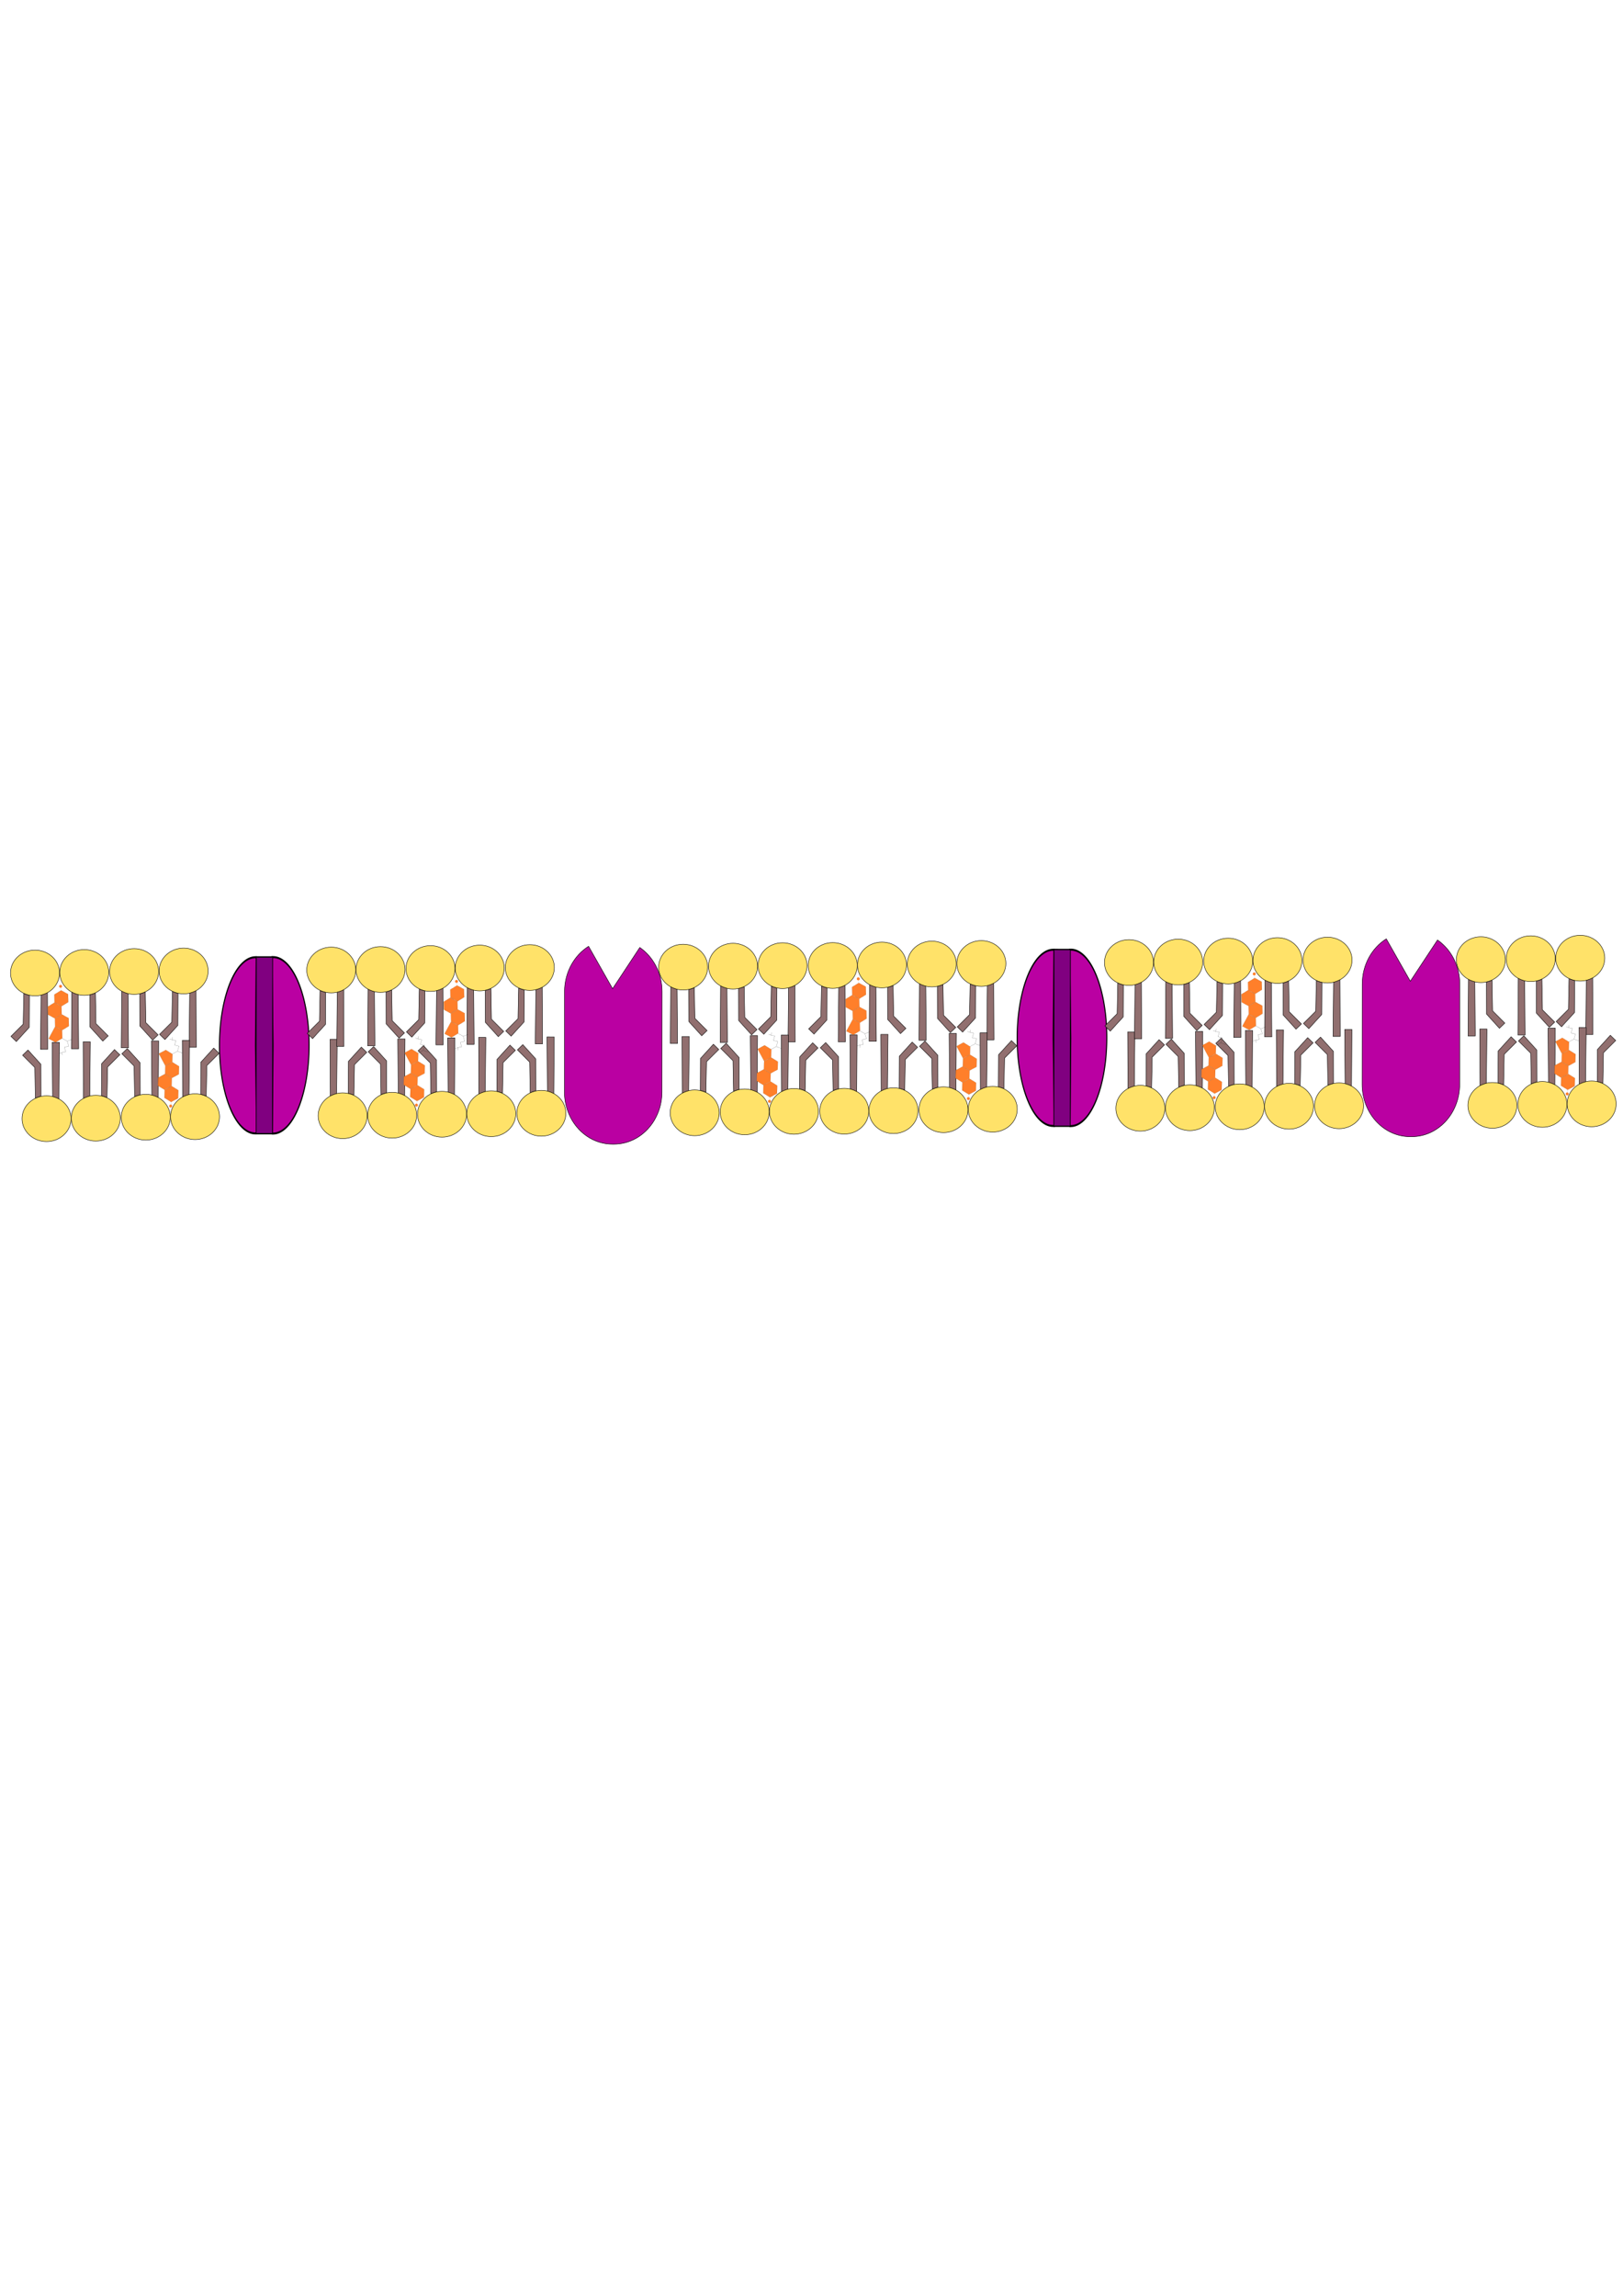 <?xml version="1.0" encoding="UTF-8" standalone="no"?>
<!-- Created with Inkscape (http://www.inkscape.org/) -->

<svg
   xmlns:osb="http://www.openswatchbook.org/uri/2009/osb"
   xmlns:dc="http://purl.org/dc/elements/1.1/"
   xmlns:cc="http://creativecommons.org/ns#"
   xmlns:rdf="http://www.w3.org/1999/02/22-rdf-syntax-ns#"
   xmlns:svg="http://www.w3.org/2000/svg"
   xmlns="http://www.w3.org/2000/svg"
   xmlns:sodipodi="http://sodipodi.sourceforge.net/DTD/sodipodi-0.dtd"
   xmlns:inkscape="http://www.inkscape.org/namespaces/inkscape"
   width="210mm"
   height="297mm"
   viewBox="0 0 744.094 1052.362"
   id="svg2"
   version="1.1"
   inkscape:version="0.91 r13725"
   sodipodi:docname="plasmaMembrane.svg">
  <defs
     id="defs4">
    <linearGradient
       id="linearGradient5692"
       osb:paint="solid">
      <stop
         style="stop-color:#782121;stop-opacity:1;"
         offset="0"
         id="stop5694" />
    </linearGradient>
  </defs>
  <sodipodi:namedview
     id="base"
     pagecolor="#ffffff"
     bordercolor="#666666"
     borderopacity="1.0"
     inkscape:pageopacity="0.0"
     inkscape:pageshadow="2"
     inkscape:zoom="1.4"
     inkscape:cx="291.94731"
     inkscape:cy="600.12662"
     inkscape:document-units="px"
     inkscape:current-layer="layer1"
     showgrid="false"
     inkscape:window-width="1280"
     inkscape:window-height="691"
     inkscape:window-x="23"
     inkscape:window-y="0"
     inkscape:window-maximized="0" />
  <g
     inkscape:label="Layer 1"
     inkscape:groupmode="layer"
     id="layer1">
    <ellipse
       style="fill:#ffdd55;fill-opacity:1;fill-rule:evenodd;stroke:#000000;stroke-opacity:1"
       id="path3344"
       cx="196.475"
       cy="200.299"
       r="59.094" />
    <g
       id="g4123"
       transform="matrix(0.535,5.7115257e-4,-5.7115257e-4,0.535,350.241,246.079)">
      <g
         transform="matrix(-0.392,0,0,0.392,135.78,285.079)"
         id="g3339">
        <path
           style="fill:#916f6f;fill-rule:evenodd;stroke:#000000;stroke-width:1px;stroke-linecap:butt;stroke-linejoin:miter;stroke-opacity:1"
           d="m 167.857,252.362 -0.714,123.929 15.714,0 -1.071,-118.571 z"
           id="path5766"
           inkscape:connector-curvature="0" />
        <path
           style="fill:#916f6f;fill-rule:evenodd;stroke:#000000;stroke-width:1px;stroke-linecap:butt;stroke-linejoin:miter;stroke-opacity:1"
           d="M 207.232,258.612 207.5,328.434 235.714,359.505 247.5,348.076 220.714,321.291 219.464,254.684 Z"
           id="path5776"
           inkscape:connector-curvature="0"
           sodipodi:nodetypes="ccccccc" />
        <ellipse
           style="fill:#ffdd50;fill-opacity:0.854;fill-rule:evenodd;stroke:#000000;stroke-opacity:1"
           id="path5424"
           cx="195"
           cy="209.505"
           rx="53.571"
           ry="50" />
      </g>
      <g
         transform="matrix(0.392,0,0,0.392,25.098,284.589)"
         id="g3339-8">
        <path
           style="fill:#916f6f;fill-rule:evenodd;stroke:#000000;stroke-width:1px;stroke-linecap:butt;stroke-linejoin:miter;stroke-opacity:1"
           d="m 167.857,252.362 -0.714,123.929 15.714,0 -1.071,-118.571 z"
           id="path5766-3"
           inkscape:connector-curvature="0" />
        <path
           style="fill:#916f6f;fill-rule:evenodd;stroke:#000000;stroke-width:1px;stroke-linecap:butt;stroke-linejoin:miter;stroke-opacity:1"
           d="M 207.232,258.612 207.5,328.434 235.714,359.505 247.5,348.076 220.714,321.291 219.464,254.684 Z"
           id="path5776-3"
           inkscape:connector-curvature="0"
           sodipodi:nodetypes="ccccccc" />
        <ellipse
           style="fill:#ffdd50;fill-opacity:0.854;fill-rule:evenodd;stroke:#000000;stroke-opacity:1"
           id="path5424-7"
           cx="195"
           cy="209.505"
           rx="53.571"
           ry="50" />
      </g>
      <g
         transform="matrix(0.392,0,0,0.392,67.829,283.713)"
         id="g3339-7">
        <path
           style="fill:#916f6f;fill-rule:evenodd;stroke:#000000;stroke-width:1px;stroke-linecap:butt;stroke-linejoin:miter;stroke-opacity:1"
           d="m 167.857,252.362 -0.714,123.929 15.714,0 -1.071,-118.571 z"
           id="path5766-2"
           inkscape:connector-curvature="0" />
        <path
           style="fill:#916f6f;fill-rule:evenodd;stroke:#000000;stroke-width:1px;stroke-linecap:butt;stroke-linejoin:miter;stroke-opacity:1"
           d="M 207.232,258.612 207.5,328.434 235.714,359.505 247.5,348.076 220.714,321.291 219.464,254.684 Z"
           id="path5776-6"
           inkscape:connector-curvature="0"
           sodipodi:nodetypes="ccccccc" />
        <ellipse
           style="fill:#ffdd50;fill-opacity:0.854;fill-rule:evenodd;stroke:#000000;stroke-opacity:1"
           id="path5424-5"
           cx="195"
           cy="209.505"
           rx="53.571"
           ry="50" />
      </g>
      <g
         transform="matrix(-0.392,0,0,0.392,263.133,283.223)"
         id="g3339-8-3">
        <path
           style="fill:#916f6f;fill-rule:evenodd;stroke:#000000;stroke-width:1px;stroke-linecap:butt;stroke-linejoin:miter;stroke-opacity:1"
           d="m 167.857,252.362 -0.714,123.929 15.714,0 -1.071,-118.571 z"
           id="path5766-3-7"
           inkscape:connector-curvature="0" />
        <path
           style="fill:#916f6f;fill-rule:evenodd;stroke:#000000;stroke-width:1px;stroke-linecap:butt;stroke-linejoin:miter;stroke-opacity:1"
           d="M 207.232,258.612 207.5,328.434 235.714,359.505 247.5,348.076 220.714,321.291 219.464,254.684 Z"
           id="path5776-3-8"
           inkscape:connector-curvature="0"
           sodipodi:nodetypes="ccccccc" />
        <ellipse
           style="fill:#ffdd50;fill-opacity:0.854;fill-rule:evenodd;stroke:#000000;stroke-opacity:1"
           id="path5424-7-8"
           cx="195"
           cy="209.505"
           rx="53.571"
           ry="50" />
      </g>
      <g
         transform="matrix(0.392,0,0,-0.392,120.158,572.305)"
         id="g3339-5">
        <path
           style="fill:#916f6f;fill-rule:evenodd;stroke:#000000;stroke-width:1px;stroke-linecap:butt;stroke-linejoin:miter;stroke-opacity:1"
           d="m 167.857,252.362 -0.714,123.929 15.714,0 -1.071,-118.571 z"
           id="path5766-4"
           inkscape:connector-curvature="0" />
        <path
           style="fill:#916f6f;fill-rule:evenodd;stroke:#000000;stroke-width:1px;stroke-linecap:butt;stroke-linejoin:miter;stroke-opacity:1"
           d="M 207.232,258.612 207.5,328.434 235.714,359.505 247.5,348.076 220.714,321.291 219.464,254.684 Z"
           id="path5776-7"
           inkscape:connector-curvature="0"
           sodipodi:nodetypes="ccccccc" />
        <ellipse
           style="fill:#ffdd50;fill-opacity:0.854;fill-rule:evenodd;stroke:#000000;stroke-opacity:1"
           id="path5424-0"
           cx="195"
           cy="209.505"
           rx="53.571"
           ry="50" />
      </g>
      <g
         transform="matrix(-0.392,0,0,-0.392,230.84,572.796)"
         id="g3339-8-9">
        <path
           style="fill:#916f6f;fill-rule:evenodd;stroke:#000000;stroke-width:1px;stroke-linecap:butt;stroke-linejoin:miter;stroke-opacity:1"
           d="m 167.857,252.362 -0.714,123.929 15.714,0 -1.071,-118.571 z"
           id="path5766-3-4"
           inkscape:connector-curvature="0" />
        <path
           style="fill:#916f6f;fill-rule:evenodd;stroke:#000000;stroke-width:1px;stroke-linecap:butt;stroke-linejoin:miter;stroke-opacity:1"
           d="M 207.232,258.612 207.5,328.434 235.714,359.505 247.5,348.076 220.714,321.291 219.464,254.684 Z"
           id="path5776-3-6"
           inkscape:connector-curvature="0"
           sodipodi:nodetypes="ccccccc" />
        <ellipse
           style="fill:#ffdd50;fill-opacity:0.854;fill-rule:evenodd;stroke:#000000;stroke-opacity:1"
           id="path5424-7-1"
           cx="195"
           cy="209.505"
           rx="53.571"
           ry="50" />
      </g>
      <g
         transform="matrix(0.392,0,0,-0.392,35.115,573.671)"
         id="g3339-7-1">
        <path
           style="fill:#916f6f;fill-rule:evenodd;stroke:#000000;stroke-width:1px;stroke-linecap:butt;stroke-linejoin:miter;stroke-opacity:1"
           d="m 167.857,252.362 -0.714,123.929 15.714,0 -1.071,-118.571 z"
           id="path5766-2-9"
           inkscape:connector-curvature="0" />
        <path
           style="fill:#916f6f;fill-rule:evenodd;stroke:#000000;stroke-width:1px;stroke-linecap:butt;stroke-linejoin:miter;stroke-opacity:1"
           d="M 207.232,258.612 207.5,328.434 235.714,359.505 247.5,348.076 220.714,321.291 219.464,254.684 Z"
           id="path5776-6-3"
           inkscape:connector-curvature="0"
           sodipodi:nodetypes="ccccccc" />
        <ellipse
           style="fill:#ffdd50;fill-opacity:0.854;fill-rule:evenodd;stroke:#000000;stroke-opacity:1"
           id="path5424-5-9"
           cx="195"
           cy="209.505"
           rx="53.571"
           ry="50" />
      </g>
      <g
         transform="matrix(-0.392,0,0,-0.392,145.797,574.162)"
         id="g3339-8-3-4">
        <path
           style="fill:#916f6f;fill-rule:evenodd;stroke:#000000;stroke-width:1px;stroke-linecap:butt;stroke-linejoin:miter;stroke-opacity:1"
           d="m 167.857,252.362 -0.714,123.929 15.714,0 -1.071,-118.571 z"
           id="path5766-3-7-5"
           inkscape:connector-curvature="0" />
        <path
           style="fill:#916f6f;fill-rule:evenodd;stroke:#000000;stroke-width:1px;stroke-linecap:butt;stroke-linejoin:miter;stroke-opacity:1"
           d="M 207.232,258.612 207.5,328.434 235.714,359.505 247.5,348.076 220.714,321.291 219.464,254.684 Z"
           id="path5776-3-8-7"
           inkscape:connector-curvature="0"
           sodipodi:nodetypes="ccccccc" />
        <ellipse
           style="fill:#ffdd50;fill-opacity:0.854;fill-rule:evenodd;stroke:#000000;stroke-opacity:1"
           id="path5424-7-8-0"
           cx="195"
           cy="209.505"
           rx="53.571"
           ry="50" />
      </g>
      <g
         transform="matrix(0.604,0,0,1.125,26.35,-187.787)"
         inkscape:label="Layer 1"
         id="layer1-7">
        <path
           style="fill:#ba00a2;fill-opacity:1;fill-rule:evenodd;stroke:#000000;stroke-width:1.499;stroke-opacity:1"
           id="path5832"
           sodipodi:type="arc"
           sodipodi:cx="-548.24878"
           sodipodi:cy="392.43735"
           sodipodi:rx="67.189888"
           sodipodi:ry="51.133926"
           sodipodi:start="6.2494812"
           sodipodi:end="3.1590459"
           d="m -481.097,390.714 a 67.19,51.134 0 0 1 -32.593,45.575 67.19,51.134 0 0 1 -68.177,0.422 67.19,51.134 0 0 1 -33.561,-45.165 l 67.18,0.892 z"
           transform="matrix(0,-1,1,0,0,0)" />
        <path
           style="fill:#ba00a2;fill-opacity:1;fill-rule:evenodd;stroke:#000000;stroke-width:1.498;stroke-opacity:1"
           id="path5832-6"
           sodipodi:type="arc"
           sodipodi:cx="548.25513"
           sodipodi:cy="-367.5697"
           sodipodi:rx="67.101089"
           sodipodi:ry="51.13488"
           sodipodi:start="6.2494812"
           sodipodi:end="3.1590459"
           d="m 615.318,-369.293 a 67.101,51.135 0 0 1 -32.549,45.575 67.101,51.135 0 0 1 -68.087,0.422 67.101,51.135 0 0 1 -33.517,-45.166 l 67.091,0.892 z"
           transform="matrix(0,1,-1,0,0,0)" />
        <rect
           style="fill:#800080;fill-opacity:1;fill-rule:evenodd;stroke:#000000;stroke-width:1;stroke-opacity:1"
           id="rect5849"
           width="23.214"
           height="134.643"
           x="368.571"
           y="480.934" />
      </g>
      <g
         transform="matrix(0.392,0,0,-0.392,374.025,569.503)"
         id="g3339-9">
        <path
           style="fill:#916f6f;fill-rule:evenodd;stroke:#000000;stroke-width:1px;stroke-linecap:butt;stroke-linejoin:miter;stroke-opacity:1"
           d="m 167.857,252.362 -0.714,123.929 15.714,0 -1.071,-118.571 z"
           id="path5766-33"
           inkscape:connector-curvature="0" />
        <path
           style="fill:#916f6f;fill-rule:evenodd;stroke:#000000;stroke-width:1px;stroke-linecap:butt;stroke-linejoin:miter;stroke-opacity:1"
           d="M 207.232,258.612 207.5,328.434 235.714,359.505 247.5,348.076 220.714,321.291 219.464,254.684 Z"
           id="path5776-0"
           inkscape:connector-curvature="0"
           sodipodi:nodetypes="ccccccc" />
        <ellipse
           style="fill:#ffdd50;fill-opacity:0.854;fill-rule:evenodd;stroke:#000000;stroke-opacity:1"
           id="path5424-6"
           cx="195"
           cy="209.505"
           rx="53.571"
           ry="50" />
      </g>
      <g
         transform="matrix(-0.392,0,0,-0.392,484.707,569.994)"
         id="g3339-8-8">
        <path
           style="fill:#916f6f;fill-rule:evenodd;stroke:#000000;stroke-width:1px;stroke-linecap:butt;stroke-linejoin:miter;stroke-opacity:1"
           d="m 167.857,252.362 -0.714,123.929 15.714,0 -1.071,-118.571 z"
           id="path5766-3-0"
           inkscape:connector-curvature="0" />
        <path
           style="fill:#916f6f;fill-rule:evenodd;stroke:#000000;stroke-width:1px;stroke-linecap:butt;stroke-linejoin:miter;stroke-opacity:1"
           d="M 207.232,258.612 207.5,328.434 235.714,359.505 247.5,348.076 220.714,321.291 219.464,254.684 Z"
           id="path5776-3-2"
           inkscape:connector-curvature="0"
           sodipodi:nodetypes="ccccccc" />
        <ellipse
           style="fill:#ffdd50;fill-opacity:0.854;fill-rule:evenodd;stroke:#000000;stroke-opacity:1"
           id="path5424-7-81"
           cx="195"
           cy="209.505"
           rx="53.571"
           ry="50" />
      </g>
      <g
         transform="matrix(-0.392,0,0,-0.392,441.975,570.869)"
         id="g3339-7-4">
        <path
           style="fill:#916f6f;fill-rule:evenodd;stroke:#000000;stroke-width:1px;stroke-linecap:butt;stroke-linejoin:miter;stroke-opacity:1"
           d="m 167.857,252.362 -0.714,123.929 15.714,0 -1.071,-118.571 z"
           id="path5766-2-2"
           inkscape:connector-curvature="0" />
        <path
           style="fill:#916f6f;fill-rule:evenodd;stroke:#000000;stroke-width:1px;stroke-linecap:butt;stroke-linejoin:miter;stroke-opacity:1"
           d="M 207.232,258.612 207.5,328.434 235.714,359.505 247.5,348.076 220.714,321.291 219.464,254.684 Z"
           id="path5776-6-5"
           inkscape:connector-curvature="0"
           sodipodi:nodetypes="ccccccc" />
        <ellipse
           style="fill:#ffdd50;fill-opacity:0.854;fill-rule:evenodd;stroke:#000000;stroke-opacity:1"
           id="path5424-5-5"
           cx="195"
           cy="209.505"
           rx="53.571"
           ry="50" />
      </g>
      <g
         transform="matrix(0.392,0,0,-0.392,246.671,571.36)"
         id="g3339-8-3-7">
        <path
           style="fill:#916f6f;fill-rule:evenodd;stroke:#000000;stroke-width:1px;stroke-linecap:butt;stroke-linejoin:miter;stroke-opacity:1"
           d="m 167.857,252.362 -0.714,123.929 15.714,0 -1.071,-118.571 z"
           id="path5766-3-7-1"
           inkscape:connector-curvature="0" />
        <path
           style="fill:#916f6f;fill-rule:evenodd;stroke:#000000;stroke-width:1px;stroke-linecap:butt;stroke-linejoin:miter;stroke-opacity:1"
           d="M 207.232,258.612 207.5,328.434 235.714,359.505 247.5,348.076 220.714,321.291 219.464,254.684 Z"
           id="path5776-3-8-2"
           inkscape:connector-curvature="0"
           sodipodi:nodetypes="ccccccc" />
        <ellipse
           style="fill:#ffdd50;fill-opacity:0.854;fill-rule:evenodd;stroke:#000000;stroke-opacity:1"
           id="path5424-7-8-8"
           cx="195"
           cy="209.505"
           rx="53.571"
           ry="50" />
      </g>
      <g
         transform="matrix(-0.392,0,0,0.392,389.647,282.277)"
         id="g3339-5-0">
        <path
           style="fill:#916f6f;fill-rule:evenodd;stroke:#000000;stroke-width:1px;stroke-linecap:butt;stroke-linejoin:miter;stroke-opacity:1"
           d="m 167.857,252.362 -0.714,123.929 15.714,0 -1.071,-118.571 z"
           id="path5766-4-4"
           inkscape:connector-curvature="0" />
        <path
           style="fill:#916f6f;fill-rule:evenodd;stroke:#000000;stroke-width:1px;stroke-linecap:butt;stroke-linejoin:miter;stroke-opacity:1"
           d="M 207.232,258.612 207.5,328.434 235.714,359.505 247.5,348.076 220.714,321.291 219.464,254.684 Z"
           id="path5776-7-7"
           inkscape:connector-curvature="0"
           sodipodi:nodetypes="ccccccc" />
        <ellipse
           style="fill:#ffdd50;fill-opacity:0.854;fill-rule:evenodd;stroke:#000000;stroke-opacity:1"
           id="path5424-0-8"
           cx="195"
           cy="209.505"
           rx="53.571"
           ry="50" />
      </g>
      <g
         transform="matrix(0.392,0,0,0.392,278.965,281.786)"
         id="g3339-8-9-2">
        <path
           style="fill:#916f6f;fill-rule:evenodd;stroke:#000000;stroke-width:1px;stroke-linecap:butt;stroke-linejoin:miter;stroke-opacity:1"
           d="m 167.857,252.362 -0.714,123.929 15.714,0 -1.071,-118.571 z"
           id="path5766-3-4-1"
           inkscape:connector-curvature="0" />
        <path
           style="fill:#916f6f;fill-rule:evenodd;stroke:#000000;stroke-width:1px;stroke-linecap:butt;stroke-linejoin:miter;stroke-opacity:1"
           d="M 207.232,258.612 207.5,328.434 235.714,359.505 247.5,348.076 220.714,321.291 219.464,254.684 Z"
           id="path5776-3-6-6"
           inkscape:connector-curvature="0"
           sodipodi:nodetypes="ccccccc" />
        <ellipse
           style="fill:#ffdd50;fill-opacity:0.854;fill-rule:evenodd;stroke:#000000;stroke-opacity:1"
           id="path5424-7-1-4"
           cx="195"
           cy="209.505"
           rx="53.571"
           ry="50" />
      </g>
      <g
         transform="matrix(-0.392,0,0,0.392,474.69,280.911)"
         id="g3339-7-1-1">
        <path
           style="fill:#916f6f;fill-rule:evenodd;stroke:#000000;stroke-width:1px;stroke-linecap:butt;stroke-linejoin:miter;stroke-opacity:1"
           d="m 167.857,252.362 -0.714,123.929 15.714,0 -1.071,-118.571 z"
           id="path5766-2-9-7"
           inkscape:connector-curvature="0" />
        <path
           style="fill:#916f6f;fill-rule:evenodd;stroke:#000000;stroke-width:1px;stroke-linecap:butt;stroke-linejoin:miter;stroke-opacity:1"
           d="M 207.232,258.612 207.5,328.434 235.714,359.505 247.5,348.076 220.714,321.291 219.464,254.684 Z"
           id="path5776-6-3-6"
           inkscape:connector-curvature="0"
           sodipodi:nodetypes="ccccccc" />
        <ellipse
           style="fill:#ffdd50;fill-opacity:0.854;fill-rule:evenodd;stroke:#000000;stroke-opacity:1"
           id="path5424-5-9-6"
           cx="195"
           cy="209.505"
           rx="53.571"
           ry="50" />
      </g>
      <g
         transform="matrix(0.392,0,0,0.392,364.008,280.42)"
         id="g3339-8-3-4-6">
        <path
           style="fill:#916f6f;fill-rule:evenodd;stroke:#000000;stroke-width:1px;stroke-linecap:butt;stroke-linejoin:miter;stroke-opacity:1"
           d="m 167.857,252.362 -0.714,123.929 15.714,0 -1.071,-118.571 z"
           id="path5766-3-7-5-5"
           inkscape:connector-curvature="0" />
        <path
           style="fill:#916f6f;fill-rule:evenodd;stroke:#000000;stroke-width:1px;stroke-linecap:butt;stroke-linejoin:miter;stroke-opacity:1"
           d="M 207.232,258.612 207.5,328.434 235.714,359.505 247.5,348.076 220.714,321.291 219.464,254.684 Z"
           id="path5776-3-8-7-2"
           inkscape:connector-curvature="0"
           sodipodi:nodetypes="ccccccc" />
        <ellipse
           style="fill:#ffdd50;fill-opacity:0.854;fill-rule:evenodd;stroke:#000000;stroke-opacity:1"
           id="path5424-7-8-0-5"
           cx="195"
           cy="209.505"
           rx="53.571"
           ry="50" />
      </g>
      <g
         transform="matrix(0.412,0,0,0.448,487.225,305.475)"
         inkscape:label="Layer 1"
         id="layer1-9">
        <path
           inkscape:connector-curvature="0"
           style="fill:#ba00a2;fill-opacity:1;fill-rule:evenodd;stroke:#000000;stroke-width:1px;stroke-linecap:butt;stroke-linejoin:miter;stroke-opacity:1"
           d="M 112.811,85.689 C 82.904,102.938 62.857,135.221 62.857,172.361 l 0,191.602 c 0,55.4 44.6,100 100,100 l 2.904,0 c 55.4,0 100,-44.6 100,-100 l 0,-191.602 c 0,-35.672 -18.495,-66.862 -46.455,-84.555 L 162.857,166.648 112.811,85.689 Z"
           id="rect3334" />
      </g>
      <g
         transform="matrix(-0.392,0,0,0.392,559.805,279.975)"
         id="g3339-1">
        <path
           style="fill:#916f6f;fill-rule:evenodd;stroke:#000000;stroke-width:1px;stroke-linecap:butt;stroke-linejoin:miter;stroke-opacity:1"
           d="m 167.857,252.362 -0.714,123.929 15.714,0 -1.071,-118.571 z"
           id="path5766-5"
           inkscape:connector-curvature="0" />
        <path
           style="fill:#916f6f;fill-rule:evenodd;stroke:#000000;stroke-width:1px;stroke-linecap:butt;stroke-linejoin:miter;stroke-opacity:1"
           d="M 207.232,258.612 207.5,328.434 235.714,359.505 247.5,348.076 220.714,321.291 219.464,254.684 Z"
           id="path5776-05"
           inkscape:connector-curvature="0"
           sodipodi:nodetypes="ccccccc" />
        <ellipse
           style="fill:#ffdd50;fill-opacity:0.854;fill-rule:evenodd;stroke:#000000;stroke-opacity:1"
           id="path5424-63"
           cx="195"
           cy="209.505"
           rx="53.571"
           ry="50" />
      </g>
      <g
         transform="matrix(0.392,0,0,0.392,538.329,279.485)"
         id="g3339-8-1">
        <path
           style="fill:#916f6f;fill-rule:evenodd;stroke:#000000;stroke-width:1px;stroke-linecap:butt;stroke-linejoin:miter;stroke-opacity:1"
           d="m 167.857,252.362 -0.714,123.929 15.714,0 -1.071,-118.571 z"
           id="path5766-3-6"
           inkscape:connector-curvature="0" />
        <path
           style="fill:#916f6f;fill-rule:evenodd;stroke:#000000;stroke-width:1px;stroke-linecap:butt;stroke-linejoin:miter;stroke-opacity:1"
           d="M 207.232,258.612 207.5,328.434 235.714,359.505 247.5,348.076 220.714,321.291 219.464,254.684 Z"
           id="path5776-3-63"
           inkscape:connector-curvature="0"
           sodipodi:nodetypes="ccccccc" />
        <ellipse
           style="fill:#ffdd50;fill-opacity:0.854;fill-rule:evenodd;stroke:#000000;stroke-opacity:1"
           id="path5424-7-11"
           cx="195"
           cy="209.505"
           rx="53.571"
           ry="50" />
      </g>
      <g
         transform="matrix(0.392,0,0,0.392,581.06,278.609)"
         id="g3339-7-9">
        <path
           style="fill:#916f6f;fill-rule:evenodd;stroke:#000000;stroke-width:1px;stroke-linecap:butt;stroke-linejoin:miter;stroke-opacity:1"
           d="m 167.857,252.362 -0.714,123.929 15.714,0 -1.071,-118.571 z"
           id="path5766-2-0"
           inkscape:connector-curvature="0" />
        <path
           style="fill:#916f6f;fill-rule:evenodd;stroke:#000000;stroke-width:1px;stroke-linecap:butt;stroke-linejoin:miter;stroke-opacity:1"
           d="M 207.232,258.612 207.5,328.434 235.714,359.505 247.5,348.076 220.714,321.291 219.464,254.684 Z"
           id="path5776-6-53"
           inkscape:connector-curvature="0"
           sodipodi:nodetypes="ccccccc" />
        <ellipse
           style="fill:#ffdd50;fill-opacity:0.854;fill-rule:evenodd;stroke:#000000;stroke-opacity:1"
           id="path5424-5-90"
           cx="195"
           cy="209.505"
           rx="53.571"
           ry="50" />
      </g>
      <g
         transform="matrix(-0.392,0,0,0.392,776.364,278.119)"
         id="g3339-8-3-6">
        <path
           style="fill:#916f6f;fill-rule:evenodd;stroke:#000000;stroke-width:1px;stroke-linecap:butt;stroke-linejoin:miter;stroke-opacity:1"
           d="m 167.857,252.362 -0.714,123.929 15.714,0 -1.071,-118.571 z"
           id="path5766-3-7-7"
           inkscape:connector-curvature="0" />
        <path
           style="fill:#916f6f;fill-rule:evenodd;stroke:#000000;stroke-width:1px;stroke-linecap:butt;stroke-linejoin:miter;stroke-opacity:1"
           d="M 207.232,258.612 207.5,328.434 235.714,359.505 247.5,348.076 220.714,321.291 219.464,254.684 Z"
           id="path5776-3-8-6"
           inkscape:connector-curvature="0"
           sodipodi:nodetypes="ccccccc" />
        <ellipse
           style="fill:#ffdd50;fill-opacity:0.854;fill-rule:evenodd;stroke:#000000;stroke-opacity:1"
           id="path5424-7-8-9"
           cx="195"
           cy="209.505"
           rx="53.571"
           ry="50" />
      </g>
      <g
         transform="matrix(0.392,0,0,-0.392,633.389,567.201)"
         id="g3339-5-1">
        <path
           style="fill:#916f6f;fill-rule:evenodd;stroke:#000000;stroke-width:1px;stroke-linecap:butt;stroke-linejoin:miter;stroke-opacity:1"
           d="m 167.857,252.362 -0.714,123.929 15.714,0 -1.071,-118.571 z"
           id="path5766-4-44"
           inkscape:connector-curvature="0" />
        <path
           style="fill:#916f6f;fill-rule:evenodd;stroke:#000000;stroke-width:1px;stroke-linecap:butt;stroke-linejoin:miter;stroke-opacity:1"
           d="M 207.232,258.612 207.5,328.434 235.714,359.505 247.5,348.076 220.714,321.291 219.464,254.684 Z"
           id="path5776-7-0"
           inkscape:connector-curvature="0"
           sodipodi:nodetypes="ccccccc" />
        <ellipse
           style="fill:#ffdd50;fill-opacity:0.854;fill-rule:evenodd;stroke:#000000;stroke-opacity:1"
           id="path5424-0-2"
           cx="195"
           cy="209.505"
           rx="53.571"
           ry="50" />
      </g>
      <g
         transform="matrix(-0.392,0,0,-0.392,744.071,567.692)"
         id="g3339-8-9-5">
        <path
           style="fill:#916f6f;fill-rule:evenodd;stroke:#000000;stroke-width:1px;stroke-linecap:butt;stroke-linejoin:miter;stroke-opacity:1"
           d="m 167.857,252.362 -0.714,123.929 15.714,0 -1.071,-118.571 z"
           id="path5766-3-4-4"
           inkscape:connector-curvature="0" />
        <path
           style="fill:#916f6f;fill-rule:evenodd;stroke:#000000;stroke-width:1px;stroke-linecap:butt;stroke-linejoin:miter;stroke-opacity:1"
           d="M 207.232,258.612 207.5,328.434 235.714,359.505 247.5,348.076 220.714,321.291 219.464,254.684 Z"
           id="path5776-3-6-0"
           inkscape:connector-curvature="0"
           sodipodi:nodetypes="ccccccc" />
        <ellipse
           style="fill:#ffdd50;fill-opacity:0.854;fill-rule:evenodd;stroke:#000000;stroke-opacity:1"
           id="path5424-7-1-6"
           cx="195"
           cy="209.505"
           rx="53.571"
           ry="50" />
      </g>
      <g
         transform="matrix(0.392,0,0,-0.392,548.346,568.567)"
         id="g3339-7-1-4">
        <path
           style="fill:#916f6f;fill-rule:evenodd;stroke:#000000;stroke-width:1px;stroke-linecap:butt;stroke-linejoin:miter;stroke-opacity:1"
           d="m 167.857,252.362 -0.714,123.929 15.714,0 -1.071,-118.571 z"
           id="path5766-2-9-4"
           inkscape:connector-curvature="0" />
        <path
           style="fill:#916f6f;fill-rule:evenodd;stroke:#000000;stroke-width:1px;stroke-linecap:butt;stroke-linejoin:miter;stroke-opacity:1"
           d="M 207.232,258.612 207.5,328.434 235.714,359.505 247.5,348.076 220.714,321.291 219.464,254.684 Z"
           id="path5776-6-3-8"
           inkscape:connector-curvature="0"
           sodipodi:nodetypes="ccccccc" />
        <ellipse
           style="fill:#ffdd50;fill-opacity:0.854;fill-rule:evenodd;stroke:#000000;stroke-opacity:1"
           id="path5424-5-9-4"
           cx="195"
           cy="209.505"
           rx="53.571"
           ry="50" />
      </g>
      <g
         transform="matrix(-0.392,0,0,-0.392,569.822,569.058)"
         id="g3339-8-3-4-4">
        <path
           style="fill:#916f6f;fill-rule:evenodd;stroke:#000000;stroke-width:1px;stroke-linecap:butt;stroke-linejoin:miter;stroke-opacity:1"
           d="m 167.857,252.362 -0.714,123.929 15.714,0 -1.071,-118.571 z"
           id="path5766-3-7-5-9"
           inkscape:connector-curvature="0" />
        <path
           style="fill:#916f6f;fill-rule:evenodd;stroke:#000000;stroke-width:1px;stroke-linecap:butt;stroke-linejoin:miter;stroke-opacity:1"
           d="M 207.232,258.612 207.5,328.434 235.714,359.505 247.5,348.076 220.714,321.291 219.464,254.684 Z"
           id="path5776-3-8-7-6"
           inkscape:connector-curvature="0"
           sodipodi:nodetypes="ccccccc" />
        <ellipse
           style="fill:#ffdd50;fill-opacity:0.854;fill-rule:evenodd;stroke:#000000;stroke-opacity:1"
           id="path5424-7-8-0-6"
           cx="195"
           cy="209.505"
           rx="53.571"
           ry="50" />
      </g>
      <g
         transform="matrix(-0.048,0.089,-0.089,-0.048,491.892,406.133)"
         inkscape:label="Layer 1"
         id="layer1-2">
        <g
           id="g3376"
           transform="matrix(0.652,0,0,0.652,54.971,290.894)">
          <path
             d="m 222.8,706.515 -89.405,51.532 -89.331,-51.661 0.074,-103.193 89.405,-51.532 89.331,51.661 z"
             inkscape:randomized="0"
             inkscape:rounded="0"
             inkscape:flatsided="true"
             sodipodi:arg2="1.0479195"
             sodipodi:arg1="0.52432071"
             sodipodi:r2="89.36821"
             sodipodi:r1="103.19352"
             sodipodi:cy="654.85413"
             sodipodi:cx="133.46892"
             sodipodi:sides="6"
             id="path3336"
             style="fill:#ff7f2a;fill-rule:evenodd;stroke:#000000;stroke-width:0.753px;stroke-linecap:butt;stroke-linejoin:miter;stroke-opacity:1"
             sodipodi:type="star" />
          <path
             d="m 402.538,706.515 -89.405,51.532 -89.331,-51.661 0.074,-103.193 89.405,-51.532 89.331,51.661 z"
             inkscape:randomized="0"
             inkscape:rounded="0"
             inkscape:flatsided="true"
             sodipodi:arg2="1.0479195"
             sodipodi:arg1="0.52432071"
             sodipodi:r2="89.36821"
             sodipodi:r1="103.19352"
             sodipodi:cy="654.85413"
             sodipodi:cx="313.20706"
             sodipodi:sides="6"
             id="path3336-0"
             style="fill:#ff7f2a;fill-rule:evenodd;stroke:#000000;stroke-width:0.753px;stroke-linecap:butt;stroke-linejoin:miter;stroke-opacity:1"
             sodipodi:type="star" />
          <path
             d="m 492.945,551.532 -89.405,51.532 -89.331,-51.661 0.074,-103.193 89.405,-51.532 89.331,51.661 z"
             inkscape:randomized="0"
             inkscape:rounded="0"
             inkscape:flatsided="true"
             sodipodi:arg2="1.0479195"
             sodipodi:arg1="0.52432071"
             sodipodi:r2="89.36821"
             sodipodi:r1="103.19352"
             sodipodi:cy="499.87033"
             sodipodi:cx="403.61429"
             sodipodi:sides="6"
             id="path3336-09"
             style="fill:#ff7f2a;fill-rule:evenodd;stroke:#000000;stroke-width:0.753px;stroke-linecap:butt;stroke-linejoin:miter;stroke-opacity:1"
             sodipodi:type="star" />
          <path
             inkscape:connector-curvature="0"
             id="path3336-2"
             d="m 583.427,396.677 -89.405,51.532 -0.075,102.245 178.737,0 0,1.077 0.075,-103.194 -89.332,-51.66 z"
             style="fill:#ff7f2a;fill-rule:evenodd;stroke:#000000;stroke-width:0.753px;stroke-linecap:butt;stroke-linejoin:miter;stroke-opacity:1" />
          <path
             inkscape:connector-curvature="0"
             id="path3372"
             d="M 9.917,729.627 44.368,706.526"
             style="fill:none;fill-rule:evenodd;stroke:#000000;stroke-width:0.706px;stroke-linecap:butt;stroke-linejoin:miter;stroke-opacity:1" />
          <circle
             r="19.286"
             cy="737.362"
             cx="0.714"
             id="path3374"
             style="fill:#ff7f2a" />
        </g>
        <path
           style="fill:none;fill-rule:evenodd;stroke:#000000;stroke-width:1px;stroke-linecap:butt;stroke-linejoin:miter;stroke-opacity:1"
           d="m 437.143,549.505 0,-48.571 31.429,-31.429 25.714,28.571 28.571,-28.571 18.571,22.857 L 560,509.505"
           id="path3384"
           inkscape:connector-curvature="0" />
        <path
           style="fill:none;fill-rule:evenodd;stroke:#000000;stroke-width:1px;stroke-linecap:butt;stroke-linejoin:miter;stroke-opacity:1"
           d="m 542.857,493.791 18.571,-12.857"
           id="path3386"
           inkscape:connector-curvature="0" />
        <path
           style="fill:none;fill-rule:evenodd;stroke:#000000;stroke-width:1px;stroke-linecap:butt;stroke-linejoin:miter;stroke-opacity:1"
           d="M 435.714,499.505 404.286,472.362"
           id="path3388"
           inkscape:connector-curvature="0" />
      </g>
      <g
         transform="matrix(-0.048,-0.089,-0.089,0.048,760.198,444.444)"
         inkscape:label="Layer 1"
         id="layer1-2-3">
        <g
           id="g3376-0"
           transform="matrix(0.652,0,0,0.652,54.971,290.894)">
          <path
             d="m 222.8,706.515 -89.405,51.532 -89.331,-51.661 0.074,-103.193 89.405,-51.532 89.331,51.661 z"
             inkscape:randomized="0"
             inkscape:rounded="0"
             inkscape:flatsided="true"
             sodipodi:arg2="1.0479195"
             sodipodi:arg1="0.52432071"
             sodipodi:r2="89.36821"
             sodipodi:r1="103.19352"
             sodipodi:cy="654.85413"
             sodipodi:cx="133.46892"
             sodipodi:sides="6"
             id="path3336-6"
             style="fill:#ff7f2a;fill-rule:evenodd;stroke:#000000;stroke-width:0.753px;stroke-linecap:butt;stroke-linejoin:miter;stroke-opacity:1"
             sodipodi:type="star" />
          <path
             d="m 402.538,706.515 -89.405,51.532 -89.331,-51.661 0.074,-103.193 89.405,-51.532 89.331,51.661 z"
             inkscape:randomized="0"
             inkscape:rounded="0"
             inkscape:flatsided="true"
             sodipodi:arg2="1.0479195"
             sodipodi:arg1="0.52432071"
             sodipodi:r2="89.36821"
             sodipodi:r1="103.19352"
             sodipodi:cy="654.85413"
             sodipodi:cx="313.20706"
             sodipodi:sides="6"
             id="path3336-0-3"
             style="fill:#ff7f2a;fill-rule:evenodd;stroke:#000000;stroke-width:0.753px;stroke-linecap:butt;stroke-linejoin:miter;stroke-opacity:1"
             sodipodi:type="star" />
          <path
             d="m 492.945,551.532 -89.405,51.532 -89.331,-51.661 0.074,-103.193 89.405,-51.532 89.331,51.661 z"
             inkscape:randomized="0"
             inkscape:rounded="0"
             inkscape:flatsided="true"
             sodipodi:arg2="1.0479195"
             sodipodi:arg1="0.52432071"
             sodipodi:r2="89.36821"
             sodipodi:r1="103.19352"
             sodipodi:cy="499.87033"
             sodipodi:cx="403.61429"
             sodipodi:sides="6"
             id="path3336-09-0"
             style="fill:#ff7f2a;fill-rule:evenodd;stroke:#000000;stroke-width:0.753px;stroke-linecap:butt;stroke-linejoin:miter;stroke-opacity:1"
             sodipodi:type="star" />
          <path
             inkscape:connector-curvature="0"
             id="path3336-2-1"
             d="m 583.427,396.677 -89.405,51.532 -0.075,102.245 178.737,0 0,1.077 0.075,-103.194 -89.332,-51.66 z"
             style="fill:#ff7f2a;fill-rule:evenodd;stroke:#000000;stroke-width:0.753px;stroke-linecap:butt;stroke-linejoin:miter;stroke-opacity:1" />
          <path
             inkscape:connector-curvature="0"
             id="path3372-5"
             d="M 9.917,729.627 44.368,706.526"
             style="fill:none;fill-rule:evenodd;stroke:#000000;stroke-width:0.706px;stroke-linecap:butt;stroke-linejoin:miter;stroke-opacity:1" />
          <circle
             r="19.286"
             cy="737.362"
             cx="0.714"
             id="path3374-2"
             style="fill:#ff7f2a" />
        </g>
        <path
           style="fill:none;fill-rule:evenodd;stroke:#000000;stroke-width:1px;stroke-linecap:butt;stroke-linejoin:miter;stroke-opacity:1"
           d="m 437.143,549.505 0,-48.571 31.429,-31.429 25.714,28.571 28.571,-28.571 18.571,22.857 L 560,509.505"
           id="path3384-6"
           inkscape:connector-curvature="0" />
        <path
           style="fill:none;fill-rule:evenodd;stroke:#000000;stroke-width:1px;stroke-linecap:butt;stroke-linejoin:miter;stroke-opacity:1"
           d="m 542.857,493.791 18.571,-12.857"
           id="path3386-4"
           inkscape:connector-curvature="0" />
        <path
           style="fill:none;fill-rule:evenodd;stroke:#000000;stroke-width:1px;stroke-linecap:butt;stroke-linejoin:miter;stroke-opacity:1"
           d="M 435.714,499.505 404.286,472.362"
           id="path3388-2"
           inkscape:connector-curvature="0" />
      </g>
      <g
         transform="matrix(-0.048,-0.089,-0.089,0.048,457.658,447.979)"
         inkscape:label="Layer 1"
         id="layer1-2-1">
        <g
           id="g3376-2"
           transform="matrix(0.652,0,0,0.652,54.971,290.894)">
          <path
             d="m 222.8,706.515 -89.405,51.532 -89.331,-51.661 0.074,-103.193 89.405,-51.532 89.331,51.661 z"
             inkscape:randomized="0"
             inkscape:rounded="0"
             inkscape:flatsided="true"
             sodipodi:arg2="1.0479195"
             sodipodi:arg1="0.52432071"
             sodipodi:r2="89.36821"
             sodipodi:r1="103.19352"
             sodipodi:cy="654.85413"
             sodipodi:cx="133.46892"
             sodipodi:sides="6"
             id="path3336-4"
             style="fill:#ff7f2a;fill-rule:evenodd;stroke:#000000;stroke-width:0.753px;stroke-linecap:butt;stroke-linejoin:miter;stroke-opacity:1"
             sodipodi:type="star" />
          <path
             d="m 402.538,706.515 -89.405,51.532 -89.331,-51.661 0.074,-103.193 89.405,-51.532 89.331,51.661 z"
             inkscape:randomized="0"
             inkscape:rounded="0"
             inkscape:flatsided="true"
             sodipodi:arg2="1.0479195"
             sodipodi:arg1="0.52432071"
             sodipodi:r2="89.36821"
             sodipodi:r1="103.19352"
             sodipodi:cy="654.85413"
             sodipodi:cx="313.20706"
             sodipodi:sides="6"
             id="path3336-0-35"
             style="fill:#ff7f2a;fill-rule:evenodd;stroke:#000000;stroke-width:0.753px;stroke-linecap:butt;stroke-linejoin:miter;stroke-opacity:1"
             sodipodi:type="star" />
          <path
             d="m 492.945,551.532 -89.405,51.532 -89.331,-51.661 0.074,-103.193 89.405,-51.532 89.331,51.661 z"
             inkscape:randomized="0"
             inkscape:rounded="0"
             inkscape:flatsided="true"
             sodipodi:arg2="1.0479195"
             sodipodi:arg1="0.52432071"
             sodipodi:r2="89.36821"
             sodipodi:r1="103.19352"
             sodipodi:cy="499.87033"
             sodipodi:cx="403.61429"
             sodipodi:sides="6"
             id="path3336-09-4"
             style="fill:#ff7f2a;fill-rule:evenodd;stroke:#000000;stroke-width:0.753px;stroke-linecap:butt;stroke-linejoin:miter;stroke-opacity:1"
             sodipodi:type="star" />
          <path
             inkscape:connector-curvature="0"
             id="path3336-2-6"
             d="m 583.427,396.677 -89.405,51.532 -0.075,102.245 178.737,0 0,1.077 0.075,-103.194 -89.332,-51.66 z"
             style="fill:#ff7f2a;fill-rule:evenodd;stroke:#000000;stroke-width:0.753px;stroke-linecap:butt;stroke-linejoin:miter;stroke-opacity:1" />
          <path
             inkscape:connector-curvature="0"
             id="path3372-6"
             d="M 9.917,729.627 44.368,706.526"
             style="fill:none;fill-rule:evenodd;stroke:#000000;stroke-width:0.706px;stroke-linecap:butt;stroke-linejoin:miter;stroke-opacity:1" />
          <circle
             r="19.286"
             cy="737.362"
             cx="0.714"
             id="path3374-28"
             style="fill:#ff7f2a" />
        </g>
        <path
           style="fill:none;fill-rule:evenodd;stroke:#000000;stroke-width:1px;stroke-linecap:butt;stroke-linejoin:miter;stroke-opacity:1"
           d="m 437.143,549.505 0,-48.571 31.429,-31.429 25.714,28.571 28.571,-28.571 18.571,22.857 L 560,509.505"
           id="path3384-2"
           inkscape:connector-curvature="0" />
        <path
           style="fill:none;fill-rule:evenodd;stroke:#000000;stroke-width:1px;stroke-linecap:butt;stroke-linejoin:miter;stroke-opacity:1"
           d="m 542.857,493.791 18.571,-12.857"
           id="path3386-3"
           inkscape:connector-curvature="0" />
        <path
           style="fill:none;fill-rule:evenodd;stroke:#000000;stroke-width:1px;stroke-linecap:butt;stroke-linejoin:miter;stroke-opacity:1"
           d="M 435.714,499.505 404.286,472.362"
           id="path3388-3"
           inkscape:connector-curvature="0" />
      </g>
      <g
         transform="matrix(-0.048,0.089,-0.089,-0.048,152.592,410.722)"
         inkscape:label="Layer 1"
         id="layer1-2-4">
        <g
           id="g3376-20"
           transform="matrix(0.652,0,0,0.652,54.971,290.894)">
          <path
             d="m 222.8,706.515 -89.405,51.532 -89.331,-51.661 0.074,-103.193 89.405,-51.532 89.331,51.661 z"
             inkscape:randomized="0"
             inkscape:rounded="0"
             inkscape:flatsided="true"
             sodipodi:arg2="1.0479195"
             sodipodi:arg1="0.52432071"
             sodipodi:r2="89.36821"
             sodipodi:r1="103.19352"
             sodipodi:cy="654.85413"
             sodipodi:cx="133.46892"
             sodipodi:sides="6"
             id="path3336-8"
             style="fill:#ff7f2a;fill-rule:evenodd;stroke:#000000;stroke-width:0.753px;stroke-linecap:butt;stroke-linejoin:miter;stroke-opacity:1"
             sodipodi:type="star" />
          <path
             d="m 402.538,706.515 -89.405,51.532 -89.331,-51.661 0.074,-103.193 89.405,-51.532 89.331,51.661 z"
             inkscape:randomized="0"
             inkscape:rounded="0"
             inkscape:flatsided="true"
             sodipodi:arg2="1.0479195"
             sodipodi:arg1="0.52432071"
             sodipodi:r2="89.36821"
             sodipodi:r1="103.19352"
             sodipodi:cy="654.85413"
             sodipodi:cx="313.20706"
             sodipodi:sides="6"
             id="path3336-0-9"
             style="fill:#ff7f2a;fill-rule:evenodd;stroke:#000000;stroke-width:0.753px;stroke-linecap:butt;stroke-linejoin:miter;stroke-opacity:1"
             sodipodi:type="star" />
          <path
             d="m 492.945,551.532 -89.405,51.532 -89.331,-51.661 0.074,-103.193 89.405,-51.532 89.331,51.661 z"
             inkscape:randomized="0"
             inkscape:rounded="0"
             inkscape:flatsided="true"
             sodipodi:arg2="1.0479195"
             sodipodi:arg1="0.52432071"
             sodipodi:r2="89.36821"
             sodipodi:r1="103.19352"
             sodipodi:cy="499.87033"
             sodipodi:cx="403.61429"
             sodipodi:sides="6"
             id="path3336-09-41"
             style="fill:#ff7f2a;fill-rule:evenodd;stroke:#000000;stroke-width:0.753px;stroke-linecap:butt;stroke-linejoin:miter;stroke-opacity:1"
             sodipodi:type="star" />
          <path
             inkscape:connector-curvature="0"
             id="path3336-2-5"
             d="m 583.427,396.677 -89.405,51.532 -0.075,102.245 178.737,0 0,1.077 0.075,-103.194 -89.332,-51.66 z"
             style="fill:#ff7f2a;fill-rule:evenodd;stroke:#000000;stroke-width:0.753px;stroke-linecap:butt;stroke-linejoin:miter;stroke-opacity:1" />
          <path
             inkscape:connector-curvature="0"
             id="path3372-4"
             d="M 9.917,729.627 44.368,706.526"
             style="fill:none;fill-rule:evenodd;stroke:#000000;stroke-width:0.706px;stroke-linecap:butt;stroke-linejoin:miter;stroke-opacity:1" />
          <circle
             r="19.286"
             cy="737.362"
             cx="0.714"
             id="path3374-8"
             style="fill:#ff7f2a" />
        </g>
        <path
           style="fill:none;fill-rule:evenodd;stroke:#000000;stroke-width:1px;stroke-linecap:butt;stroke-linejoin:miter;stroke-opacity:1"
           d="m 437.143,549.505 0,-48.571 31.429,-31.429 25.714,28.571 28.571,-28.571 18.571,22.857 L 560,509.505"
           id="path3384-1"
           inkscape:connector-curvature="0" />
        <path
           style="fill:none;fill-rule:evenodd;stroke:#000000;stroke-width:1px;stroke-linecap:butt;stroke-linejoin:miter;stroke-opacity:1"
           d="m 542.857,493.791 18.571,-12.857"
           id="path3386-7"
           inkscape:connector-curvature="0" />
        <path
           style="fill:none;fill-rule:evenodd;stroke:#000000;stroke-width:1px;stroke-linecap:butt;stroke-linejoin:miter;stroke-opacity:1"
           d="M 435.714,499.505 404.286,472.362"
           id="path3388-1"
           inkscape:connector-curvature="0" />
      </g>
      <g
         transform="matrix(-0.048,-0.089,-0.089,0.048,247.041,448.99)"
         inkscape:label="Layer 1"
         id="layer1-2-5">
        <g
           id="g3376-4"
           transform="matrix(0.652,0,0,0.652,54.971,290.894)">
          <path
             d="m 222.8,706.515 -89.405,51.532 -89.331,-51.661 0.074,-103.193 89.405,-51.532 89.331,51.661 z"
             inkscape:randomized="0"
             inkscape:rounded="0"
             inkscape:flatsided="true"
             sodipodi:arg2="1.0479195"
             sodipodi:arg1="0.52432071"
             sodipodi:r2="89.36821"
             sodipodi:r1="103.19352"
             sodipodi:cy="654.85413"
             sodipodi:cx="133.46892"
             sodipodi:sides="6"
             id="path3336-88"
             style="fill:#ff7f2a;fill-rule:evenodd;stroke:#000000;stroke-width:0.753px;stroke-linecap:butt;stroke-linejoin:miter;stroke-opacity:1"
             sodipodi:type="star" />
          <path
             d="m 402.538,706.515 -89.405,51.532 -89.331,-51.661 0.074,-103.193 89.405,-51.532 89.331,51.661 z"
             inkscape:randomized="0"
             inkscape:rounded="0"
             inkscape:flatsided="true"
             sodipodi:arg2="1.0479195"
             sodipodi:arg1="0.52432071"
             sodipodi:r2="89.36821"
             sodipodi:r1="103.19352"
             sodipodi:cy="654.85413"
             sodipodi:cx="313.20706"
             sodipodi:sides="6"
             id="path3336-0-5"
             style="fill:#ff7f2a;fill-rule:evenodd;stroke:#000000;stroke-width:0.753px;stroke-linecap:butt;stroke-linejoin:miter;stroke-opacity:1"
             sodipodi:type="star" />
          <path
             d="m 492.945,551.532 -89.405,51.532 -89.331,-51.661 0.074,-103.193 89.405,-51.532 89.331,51.661 z"
             inkscape:randomized="0"
             inkscape:rounded="0"
             inkscape:flatsided="true"
             sodipodi:arg2="1.0479195"
             sodipodi:arg1="0.52432071"
             sodipodi:r2="89.36821"
             sodipodi:r1="103.19352"
             sodipodi:cy="499.87033"
             sodipodi:cx="403.61429"
             sodipodi:sides="6"
             id="path3336-09-7"
             style="fill:#ff7f2a;fill-rule:evenodd;stroke:#000000;stroke-width:0.753px;stroke-linecap:butt;stroke-linejoin:miter;stroke-opacity:1"
             sodipodi:type="star" />
          <path
             inkscape:connector-curvature="0"
             id="path3336-2-9"
             d="m 583.427,396.677 -89.405,51.532 -0.075,102.245 178.737,0 0,1.077 0.075,-103.194 -89.332,-51.66 z"
             style="fill:#ff7f2a;fill-rule:evenodd;stroke:#000000;stroke-width:0.753px;stroke-linecap:butt;stroke-linejoin:miter;stroke-opacity:1" />
          <path
             inkscape:connector-curvature="0"
             id="path3372-58"
             d="M 9.917,729.627 44.368,706.526"
             style="fill:none;fill-rule:evenodd;stroke:#000000;stroke-width:0.706px;stroke-linecap:butt;stroke-linejoin:miter;stroke-opacity:1" />
          <circle
             r="19.286"
             cy="737.362"
             cx="0.714"
             id="path3374-7"
             style="fill:#ff7f2a" />
        </g>
        <path
           style="fill:none;fill-rule:evenodd;stroke:#000000;stroke-width:1px;stroke-linecap:butt;stroke-linejoin:miter;stroke-opacity:1"
           d="m 437.143,549.505 0,-48.571 31.429,-31.429 25.714,28.571 28.571,-28.571 18.571,22.857 L 560,509.505"
           id="path3384-0"
           inkscape:connector-curvature="0" />
        <path
           style="fill:none;fill-rule:evenodd;stroke:#000000;stroke-width:1px;stroke-linecap:butt;stroke-linejoin:miter;stroke-opacity:1"
           d="m 542.857,493.791 18.571,-12.857"
           id="path3386-46"
           inkscape:connector-curvature="0" />
        <path
           style="fill:none;fill-rule:evenodd;stroke:#000000;stroke-width:1px;stroke-linecap:butt;stroke-linejoin:miter;stroke-opacity:1"
           d="M 435.714,499.505 404.286,472.362"
           id="path3388-0"
           inkscape:connector-curvature="0" />
      </g>
      <g
         transform="matrix(-0.392,0,0,0.392,-547.81,292.215)"
         id="g3339-2">
        <path
           style="fill:#916f6f;fill-rule:evenodd;stroke:#000000;stroke-width:1px;stroke-linecap:butt;stroke-linejoin:miter;stroke-opacity:1"
           d="m 167.857,252.362 -0.714,123.929 15.714,0 -1.071,-118.571 z"
           id="path5766-6"
           inkscape:connector-curvature="0" />
        <path
           style="fill:#916f6f;fill-rule:evenodd;stroke:#000000;stroke-width:1px;stroke-linecap:butt;stroke-linejoin:miter;stroke-opacity:1"
           d="M 207.232,258.612 207.5,328.434 235.714,359.505 247.5,348.076 220.714,321.291 219.464,254.684 Z"
           id="path5776-79"
           inkscape:connector-curvature="0"
           sodipodi:nodetypes="ccccccc" />
        <ellipse
           style="fill:#ffdd50;fill-opacity:0.854;fill-rule:evenodd;stroke:#000000;stroke-opacity:1"
           id="path5424-2"
           cx="195"
           cy="209.505"
           rx="53.571"
           ry="50" />
      </g>
      <g
         transform="matrix(0.392,0,0,0.392,-658.491,291.725)"
         id="g3339-8-82">
        <path
           style="fill:#916f6f;fill-rule:evenodd;stroke:#000000;stroke-width:1px;stroke-linecap:butt;stroke-linejoin:miter;stroke-opacity:1"
           d="m 167.857,252.362 -0.714,123.929 15.714,0 -1.071,-118.571 z"
           id="path5766-3-49"
           inkscape:connector-curvature="0" />
        <path
           style="fill:#916f6f;fill-rule:evenodd;stroke:#000000;stroke-width:1px;stroke-linecap:butt;stroke-linejoin:miter;stroke-opacity:1"
           d="M 207.232,258.612 207.5,328.434 235.714,359.505 247.5,348.076 220.714,321.291 219.464,254.684 Z"
           id="path5776-3-65"
           inkscape:connector-curvature="0"
           sodipodi:nodetypes="ccccccc" />
        <ellipse
           style="fill:#ffdd50;fill-opacity:0.854;fill-rule:evenodd;stroke:#000000;stroke-opacity:1"
           id="path5424-7-3"
           cx="195"
           cy="209.505"
           rx="53.571"
           ry="50" />
      </g>
      <g
         transform="matrix(0.392,0,0,0.392,-615.76,290.849)"
         id="g3339-7-14">
        <path
           style="fill:#916f6f;fill-rule:evenodd;stroke:#000000;stroke-width:1px;stroke-linecap:butt;stroke-linejoin:miter;stroke-opacity:1"
           d="m 167.857,252.362 -0.714,123.929 15.714,0 -1.071,-118.571 z"
           id="path5766-2-1"
           inkscape:connector-curvature="0" />
        <path
           style="fill:#916f6f;fill-rule:evenodd;stroke:#000000;stroke-width:1px;stroke-linecap:butt;stroke-linejoin:miter;stroke-opacity:1"
           d="M 207.232,258.612 207.5,328.434 235.714,359.505 247.5,348.076 220.714,321.291 219.464,254.684 Z"
           id="path5776-6-6"
           inkscape:connector-curvature="0"
           sodipodi:nodetypes="ccccccc" />
        <ellipse
           style="fill:#ffdd50;fill-opacity:0.854;fill-rule:evenodd;stroke:#000000;stroke-opacity:1"
           id="path5424-5-50"
           cx="195"
           cy="209.505"
           rx="53.571"
           ry="50" />
      </g>
      <g
         transform="matrix(-0.392,0,0,0.392,-420.456,290.359)"
         id="g3339-8-3-71">
        <path
           style="fill:#916f6f;fill-rule:evenodd;stroke:#000000;stroke-width:1px;stroke-linecap:butt;stroke-linejoin:miter;stroke-opacity:1"
           d="m 167.857,252.362 -0.714,123.929 15.714,0 -1.071,-118.571 z"
           id="path5766-3-7-6"
           inkscape:connector-curvature="0" />
        <path
           style="fill:#916f6f;fill-rule:evenodd;stroke:#000000;stroke-width:1px;stroke-linecap:butt;stroke-linejoin:miter;stroke-opacity:1"
           d="M 207.232,258.612 207.5,328.434 235.714,359.505 247.5,348.076 220.714,321.291 219.464,254.684 Z"
           id="path5776-3-8-5"
           inkscape:connector-curvature="0"
           sodipodi:nodetypes="ccccccc" />
        <ellipse
           style="fill:#ffdd50;fill-opacity:0.854;fill-rule:evenodd;stroke:#000000;stroke-opacity:1"
           id="path5424-7-8-7"
           cx="195"
           cy="209.505"
           rx="53.571"
           ry="50" />
      </g>
      <g
         transform="matrix(0.392,0,0,-0.392,-563.431,579.441)"
         id="g3339-5-07">
        <path
           style="fill:#916f6f;fill-rule:evenodd;stroke:#000000;stroke-width:1px;stroke-linecap:butt;stroke-linejoin:miter;stroke-opacity:1"
           d="m 167.857,252.362 -0.714,123.929 15.714,0 -1.071,-118.571 z"
           id="path5766-4-2"
           inkscape:connector-curvature="0" />
        <path
           style="fill:#916f6f;fill-rule:evenodd;stroke:#000000;stroke-width:1px;stroke-linecap:butt;stroke-linejoin:miter;stroke-opacity:1"
           d="M 207.232,258.612 207.5,328.434 235.714,359.505 247.5,348.076 220.714,321.291 219.464,254.684 Z"
           id="path5776-7-71"
           inkscape:connector-curvature="0"
           sodipodi:nodetypes="ccccccc" />
        <ellipse
           style="fill:#ffdd50;fill-opacity:0.854;fill-rule:evenodd;stroke:#000000;stroke-opacity:1"
           id="path5424-0-7"
           cx="195"
           cy="209.505"
           rx="53.571"
           ry="50" />
      </g>
      <g
         transform="matrix(-0.392,0,0,-0.392,-452.75,579.932)"
         id="g3339-8-9-29">
        <path
           style="fill:#916f6f;fill-rule:evenodd;stroke:#000000;stroke-width:1px;stroke-linecap:butt;stroke-linejoin:miter;stroke-opacity:1"
           d="m 167.857,252.362 -0.714,123.929 15.714,0 -1.071,-118.571 z"
           id="path5766-3-4-9"
           inkscape:connector-curvature="0" />
        <path
           style="fill:#916f6f;fill-rule:evenodd;stroke:#000000;stroke-width:1px;stroke-linecap:butt;stroke-linejoin:miter;stroke-opacity:1"
           d="M 207.232,258.612 207.5,328.434 235.714,359.505 247.5,348.076 220.714,321.291 219.464,254.684 Z"
           id="path5776-3-6-1"
           inkscape:connector-curvature="0"
           sodipodi:nodetypes="ccccccc" />
        <ellipse
           style="fill:#ffdd50;fill-opacity:0.854;fill-rule:evenodd;stroke:#000000;stroke-opacity:1"
           id="path5424-7-1-8"
           cx="195"
           cy="209.505"
           rx="53.571"
           ry="50" />
      </g>
      <g
         transform="matrix(0.392,0,0,-0.392,-648.474,580.807)"
         id="g3339-7-1-3">
        <path
           style="fill:#916f6f;fill-rule:evenodd;stroke:#000000;stroke-width:1px;stroke-linecap:butt;stroke-linejoin:miter;stroke-opacity:1"
           d="m 167.857,252.362 -0.714,123.929 15.714,0 -1.071,-118.571 z"
           id="path5766-2-9-2"
           inkscape:connector-curvature="0" />
        <path
           style="fill:#916f6f;fill-rule:evenodd;stroke:#000000;stroke-width:1px;stroke-linecap:butt;stroke-linejoin:miter;stroke-opacity:1"
           d="M 207.232,258.612 207.5,328.434 235.714,359.505 247.5,348.076 220.714,321.291 219.464,254.684 Z"
           id="path5776-6-3-65"
           inkscape:connector-curvature="0"
           sodipodi:nodetypes="ccccccc" />
        <ellipse
           style="fill:#ffdd50;fill-opacity:0.854;fill-rule:evenodd;stroke:#000000;stroke-opacity:1"
           id="path5424-5-9-8"
           cx="195"
           cy="209.505"
           rx="53.571"
           ry="50" />
      </g>
      <g
         transform="matrix(-0.392,0,0,-0.392,-537.792,581.298)"
         id="g3339-8-3-4-1">
        <path
           style="fill:#916f6f;fill-rule:evenodd;stroke:#000000;stroke-width:1px;stroke-linecap:butt;stroke-linejoin:miter;stroke-opacity:1"
           d="m 167.857,252.362 -0.714,123.929 15.714,0 -1.071,-118.571 z"
           id="path5766-3-7-5-99"
           inkscape:connector-curvature="0" />
        <path
           style="fill:#916f6f;fill-rule:evenodd;stroke:#000000;stroke-width:1px;stroke-linecap:butt;stroke-linejoin:miter;stroke-opacity:1"
           d="M 207.232,258.612 207.5,328.434 235.714,359.505 247.5,348.076 220.714,321.291 219.464,254.684 Z"
           id="path5776-3-8-7-9"
           inkscape:connector-curvature="0"
           sodipodi:nodetypes="ccccccc" />
        <ellipse
           style="fill:#ffdd50;fill-opacity:0.854;fill-rule:evenodd;stroke:#000000;stroke-opacity:1"
           id="path5424-7-8-0-0"
           cx="195"
           cy="209.505"
           rx="53.571"
           ry="50" />
      </g>
      <g
         transform="matrix(0.604,0,0,1.125,-657.24,-180.651)"
         inkscape:label="Layer 1"
         id="layer1-7-8">
        <path
           style="fill:#ba00a2;fill-opacity:1;fill-rule:evenodd;stroke:#000000;stroke-width:1.499;stroke-opacity:1"
           id="path5832-0"
           sodipodi:type="arc"
           sodipodi:cx="-548.24878"
           sodipodi:cy="392.43735"
           sodipodi:rx="67.189888"
           sodipodi:ry="51.133926"
           sodipodi:start="6.2494812"
           sodipodi:end="3.1590459"
           d="m -481.097,390.714 a 67.19,51.134 0 0 1 -32.593,45.575 67.19,51.134 0 0 1 -68.177,0.422 67.19,51.134 0 0 1 -33.561,-45.165 l 67.18,0.892 z"
           transform="matrix(0,-1,1,0,0,0)" />
        <path
           style="fill:#ba00a2;fill-opacity:1;fill-rule:evenodd;stroke:#000000;stroke-width:1.498;stroke-opacity:1"
           id="path5832-6-6"
           sodipodi:type="arc"
           sodipodi:cx="548.25513"
           sodipodi:cy="-367.5697"
           sodipodi:rx="67.101089"
           sodipodi:ry="51.13488"
           sodipodi:start="6.2494812"
           sodipodi:end="3.1590459"
           d="m 615.318,-369.293 a 67.101,51.135 0 0 1 -32.549,45.575 67.101,51.135 0 0 1 -68.087,0.422 67.101,51.135 0 0 1 -33.517,-45.166 l 67.091,0.892 z"
           transform="matrix(0,1,-1,0,0,0)" />
        <rect
           style="fill:#800080;fill-opacity:1;fill-rule:evenodd;stroke:#000000;stroke-width:1;stroke-opacity:1"
           id="rect5849-8"
           width="23.214"
           height="134.643"
           x="368.571"
           y="480.934" />
      </g>
      <g
         transform="matrix(0.392,0,0,-0.392,-309.564,576.639)"
         id="g3339-9-1">
        <path
           style="fill:#916f6f;fill-rule:evenodd;stroke:#000000;stroke-width:1px;stroke-linecap:butt;stroke-linejoin:miter;stroke-opacity:1"
           d="m 167.857,252.362 -0.714,123.929 15.714,0 -1.071,-118.571 z"
           id="path5766-33-8"
           inkscape:connector-curvature="0" />
        <path
           style="fill:#916f6f;fill-rule:evenodd;stroke:#000000;stroke-width:1px;stroke-linecap:butt;stroke-linejoin:miter;stroke-opacity:1"
           d="M 207.232,258.612 207.5,328.434 235.714,359.505 247.5,348.076 220.714,321.291 219.464,254.684 Z"
           id="path5776-0-3"
           inkscape:connector-curvature="0"
           sodipodi:nodetypes="ccccccc" />
        <ellipse
           style="fill:#ffdd50;fill-opacity:0.854;fill-rule:evenodd;stroke:#000000;stroke-opacity:1"
           id="path5424-6-7"
           cx="195"
           cy="209.505"
           rx="53.571"
           ry="50" />
      </g>
      <g
         transform="matrix(-0.392,0,0,-0.392,-198.882,577.13)"
         id="g3339-8-8-3">
        <path
           style="fill:#916f6f;fill-rule:evenodd;stroke:#000000;stroke-width:1px;stroke-linecap:butt;stroke-linejoin:miter;stroke-opacity:1"
           d="m 167.857,252.362 -0.714,123.929 15.714,0 -1.071,-118.571 z"
           id="path5766-3-0-7"
           inkscape:connector-curvature="0" />
        <path
           style="fill:#916f6f;fill-rule:evenodd;stroke:#000000;stroke-width:1px;stroke-linecap:butt;stroke-linejoin:miter;stroke-opacity:1"
           d="M 207.232,258.612 207.5,328.434 235.714,359.505 247.5,348.076 220.714,321.291 219.464,254.684 Z"
           id="path5776-3-2-4"
           inkscape:connector-curvature="0"
           sodipodi:nodetypes="ccccccc" />
        <ellipse
           style="fill:#ffdd50;fill-opacity:0.854;fill-rule:evenodd;stroke:#000000;stroke-opacity:1"
           id="path5424-7-81-6"
           cx="195"
           cy="209.505"
           rx="53.571"
           ry="50" />
      </g>
      <g
         transform="matrix(-0.392,0,0,-0.392,-241.614,578.005)"
         id="g3339-7-4-2">
        <path
           style="fill:#916f6f;fill-rule:evenodd;stroke:#000000;stroke-width:1px;stroke-linecap:butt;stroke-linejoin:miter;stroke-opacity:1"
           d="m 167.857,252.362 -0.714,123.929 15.714,0 -1.071,-118.571 z"
           id="path5766-2-2-1"
           inkscape:connector-curvature="0" />
        <path
           style="fill:#916f6f;fill-rule:evenodd;stroke:#000000;stroke-width:1px;stroke-linecap:butt;stroke-linejoin:miter;stroke-opacity:1"
           d="M 207.232,258.612 207.5,328.434 235.714,359.505 247.5,348.076 220.714,321.291 219.464,254.684 Z"
           id="path5776-6-5-9"
           inkscape:connector-curvature="0"
           sodipodi:nodetypes="ccccccc" />
        <ellipse
           style="fill:#ffdd50;fill-opacity:0.854;fill-rule:evenodd;stroke:#000000;stroke-opacity:1"
           id="path5424-5-5-9"
           cx="195"
           cy="209.505"
           rx="53.571"
           ry="50" />
      </g>
      <g
         transform="matrix(0.392,0,0,-0.392,-436.918,578.496)"
         id="g3339-8-3-7-9">
        <path
           style="fill:#916f6f;fill-rule:evenodd;stroke:#000000;stroke-width:1px;stroke-linecap:butt;stroke-linejoin:miter;stroke-opacity:1"
           d="m 167.857,252.362 -0.714,123.929 15.714,0 -1.071,-118.571 z"
           id="path5766-3-7-1-0"
           inkscape:connector-curvature="0" />
        <path
           style="fill:#916f6f;fill-rule:evenodd;stroke:#000000;stroke-width:1px;stroke-linecap:butt;stroke-linejoin:miter;stroke-opacity:1"
           d="M 207.232,258.612 207.5,328.434 235.714,359.505 247.5,348.076 220.714,321.291 219.464,254.684 Z"
           id="path5776-3-8-2-4"
           inkscape:connector-curvature="0"
           sodipodi:nodetypes="ccccccc" />
        <ellipse
           style="fill:#ffdd50;fill-opacity:0.854;fill-rule:evenodd;stroke:#000000;stroke-opacity:1"
           id="path5424-7-8-8-4"
           cx="195"
           cy="209.505"
           rx="53.571"
           ry="50" />
      </g>
      <g
         transform="matrix(-0.392,0,0,0.392,-293.942,289.413)"
         id="g3339-5-0-8">
        <path
           style="fill:#916f6f;fill-rule:evenodd;stroke:#000000;stroke-width:1px;stroke-linecap:butt;stroke-linejoin:miter;stroke-opacity:1"
           d="m 167.857,252.362 -0.714,123.929 15.714,0 -1.071,-118.571 z"
           id="path5766-4-4-7"
           inkscape:connector-curvature="0" />
        <path
           style="fill:#916f6f;fill-rule:evenodd;stroke:#000000;stroke-width:1px;stroke-linecap:butt;stroke-linejoin:miter;stroke-opacity:1"
           d="M 207.232,258.612 207.5,328.434 235.714,359.505 247.5,348.076 220.714,321.291 219.464,254.684 Z"
           id="path5776-7-7-6"
           inkscape:connector-curvature="0"
           sodipodi:nodetypes="ccccccc" />
        <ellipse
           style="fill:#ffdd50;fill-opacity:0.854;fill-rule:evenodd;stroke:#000000;stroke-opacity:1"
           id="path5424-0-8-5"
           cx="195"
           cy="209.505"
           rx="53.571"
           ry="50" />
      </g>
      <g
         transform="matrix(0.392,0,0,0.392,-404.624,288.923)"
         id="g3339-8-9-2-3">
        <path
           style="fill:#916f6f;fill-rule:evenodd;stroke:#000000;stroke-width:1px;stroke-linecap:butt;stroke-linejoin:miter;stroke-opacity:1"
           d="m 167.857,252.362 -0.714,123.929 15.714,0 -1.071,-118.571 z"
           id="path5766-3-4-1-2"
           inkscape:connector-curvature="0" />
        <path
           style="fill:#916f6f;fill-rule:evenodd;stroke:#000000;stroke-width:1px;stroke-linecap:butt;stroke-linejoin:miter;stroke-opacity:1"
           d="M 207.232,258.612 207.5,328.434 235.714,359.505 247.5,348.076 220.714,321.291 219.464,254.684 Z"
           id="path5776-3-6-6-0"
           inkscape:connector-curvature="0"
           sodipodi:nodetypes="ccccccc" />
        <ellipse
           style="fill:#ffdd50;fill-opacity:0.854;fill-rule:evenodd;stroke:#000000;stroke-opacity:1"
           id="path5424-7-1-4-4"
           cx="195"
           cy="209.505"
           rx="53.571"
           ry="50" />
      </g>
      <g
         transform="matrix(-0.392,0,0,0.392,-208.9,288.047)"
         id="g3339-7-1-1-1">
        <path
           style="fill:#916f6f;fill-rule:evenodd;stroke:#000000;stroke-width:1px;stroke-linecap:butt;stroke-linejoin:miter;stroke-opacity:1"
           d="m 167.857,252.362 -0.714,123.929 15.714,0 -1.071,-118.571 z"
           id="path5766-2-9-7-3"
           inkscape:connector-curvature="0" />
        <path
           style="fill:#916f6f;fill-rule:evenodd;stroke:#000000;stroke-width:1px;stroke-linecap:butt;stroke-linejoin:miter;stroke-opacity:1"
           d="M 207.232,258.612 207.5,328.434 235.714,359.505 247.5,348.076 220.714,321.291 219.464,254.684 Z"
           id="path5776-6-3-6-8"
           inkscape:connector-curvature="0"
           sodipodi:nodetypes="ccccccc" />
        <ellipse
           style="fill:#ffdd50;fill-opacity:0.854;fill-rule:evenodd;stroke:#000000;stroke-opacity:1"
           id="path5424-5-9-6-7"
           cx="195"
           cy="209.505"
           rx="53.571"
           ry="50" />
      </g>
      <g
         transform="matrix(0.392,0,0,0.392,-319.581,287.557)"
         id="g3339-8-3-4-6-8">
        <path
           style="fill:#916f6f;fill-rule:evenodd;stroke:#000000;stroke-width:1px;stroke-linecap:butt;stroke-linejoin:miter;stroke-opacity:1"
           d="m 167.857,252.362 -0.714,123.929 15.714,0 -1.071,-118.571 z"
           id="path5766-3-7-5-5-9"
           inkscape:connector-curvature="0" />
        <path
           style="fill:#916f6f;fill-rule:evenodd;stroke:#000000;stroke-width:1px;stroke-linecap:butt;stroke-linejoin:miter;stroke-opacity:1"
           d="M 207.232,258.612 207.5,328.434 235.714,359.505 247.5,348.076 220.714,321.291 219.464,254.684 Z"
           id="path5776-3-8-7-2-0"
           inkscape:connector-curvature="0"
           sodipodi:nodetypes="ccccccc" />
        <ellipse
           style="fill:#ffdd50;fill-opacity:0.854;fill-rule:evenodd;stroke:#000000;stroke-opacity:1"
           id="path5424-7-8-0-5-9"
           cx="195"
           cy="209.505"
           rx="53.571"
           ry="50" />
      </g>
      <g
         transform="matrix(0.412,0,0,0.448,-196.364,312.612)"
         inkscape:label="Layer 1"
         id="layer1-9-1">
        <path
           inkscape:connector-curvature="0"
           style="fill:#ba00a2;fill-opacity:1;fill-rule:evenodd;stroke:#000000;stroke-width:1px;stroke-linecap:butt;stroke-linejoin:miter;stroke-opacity:1"
           d="M 112.811,85.689 C 82.904,102.938 62.857,135.221 62.857,172.361 l 0,191.602 c 0,55.4 44.6,100 100,100 l 2.904,0 c 55.4,0 100,-44.6 100,-100 l 0,-191.602 c 0,-35.672 -18.495,-66.862 -46.455,-84.555 L 162.857,166.648 112.811,85.689 Z"
           id="rect3334-4" />
      </g>
      <g
         transform="matrix(-0.392,0,0,0.392,-123.784,287.111)"
         id="g3339-1-1">
        <path
           style="fill:#916f6f;fill-rule:evenodd;stroke:#000000;stroke-width:1px;stroke-linecap:butt;stroke-linejoin:miter;stroke-opacity:1"
           d="m 167.857,252.362 -0.714,123.929 15.714,0 -1.071,-118.571 z"
           id="path5766-5-6"
           inkscape:connector-curvature="0" />
        <path
           style="fill:#916f6f;fill-rule:evenodd;stroke:#000000;stroke-width:1px;stroke-linecap:butt;stroke-linejoin:miter;stroke-opacity:1"
           d="M 207.232,258.612 207.5,328.434 235.714,359.505 247.5,348.076 220.714,321.291 219.464,254.684 Z"
           id="path5776-05-2"
           inkscape:connector-curvature="0"
           sodipodi:nodetypes="ccccccc" />
        <ellipse
           style="fill:#ffdd50;fill-opacity:0.854;fill-rule:evenodd;stroke:#000000;stroke-opacity:1"
           id="path5424-63-7"
           cx="195"
           cy="209.505"
           rx="53.571"
           ry="50" />
      </g>
      <g
         transform="matrix(0.392,0,0,0.392,-145.261,286.621)"
         id="g3339-8-1-2">
        <path
           style="fill:#916f6f;fill-rule:evenodd;stroke:#000000;stroke-width:1px;stroke-linecap:butt;stroke-linejoin:miter;stroke-opacity:1"
           d="m 167.857,252.362 -0.714,123.929 15.714,0 -1.071,-118.571 z"
           id="path5766-3-6-5"
           inkscape:connector-curvature="0" />
        <path
           style="fill:#916f6f;fill-rule:evenodd;stroke:#000000;stroke-width:1px;stroke-linecap:butt;stroke-linejoin:miter;stroke-opacity:1"
           d="M 207.232,258.612 207.5,328.434 235.714,359.505 247.5,348.076 220.714,321.291 219.464,254.684 Z"
           id="path5776-3-63-7"
           inkscape:connector-curvature="0"
           sodipodi:nodetypes="ccccccc" />
        <ellipse
           style="fill:#ffdd50;fill-opacity:0.854;fill-rule:evenodd;stroke:#000000;stroke-opacity:1"
           id="path5424-7-11-2"
           cx="195"
           cy="209.505"
           rx="53.571"
           ry="50" />
      </g>
      <g
         transform="matrix(0.392,0,0,0.392,-102.529,285.745)"
         id="g3339-7-9-7">
        <path
           style="fill:#916f6f;fill-rule:evenodd;stroke:#000000;stroke-width:1px;stroke-linecap:butt;stroke-linejoin:miter;stroke-opacity:1"
           d="m 167.857,252.362 -0.714,123.929 15.714,0 -1.071,-118.571 z"
           id="path5766-2-0-8"
           inkscape:connector-curvature="0" />
        <path
           style="fill:#916f6f;fill-rule:evenodd;stroke:#000000;stroke-width:1px;stroke-linecap:butt;stroke-linejoin:miter;stroke-opacity:1"
           d="M 207.232,258.612 207.5,328.434 235.714,359.505 247.5,348.076 220.714,321.291 219.464,254.684 Z"
           id="path5776-6-53-7"
           inkscape:connector-curvature="0"
           sodipodi:nodetypes="ccccccc" />
        <ellipse
           style="fill:#ffdd50;fill-opacity:0.854;fill-rule:evenodd;stroke:#000000;stroke-opacity:1"
           id="path5424-5-90-1"
           cx="195"
           cy="209.505"
           rx="53.571"
           ry="50" />
      </g>
      <g
         transform="matrix(-0.392,0,0,0.392,92.775,285.255)"
         id="g3339-8-3-6-8">
        <path
           style="fill:#916f6f;fill-rule:evenodd;stroke:#000000;stroke-width:1px;stroke-linecap:butt;stroke-linejoin:miter;stroke-opacity:1"
           d="m 167.857,252.362 -0.714,123.929 15.714,0 -1.071,-118.571 z"
           id="path5766-3-7-7-4"
           inkscape:connector-curvature="0" />
        <path
           style="fill:#916f6f;fill-rule:evenodd;stroke:#000000;stroke-width:1px;stroke-linecap:butt;stroke-linejoin:miter;stroke-opacity:1"
           d="M 207.232,258.612 207.5,328.434 235.714,359.505 247.5,348.076 220.714,321.291 219.464,254.684 Z"
           id="path5776-3-8-6-4"
           inkscape:connector-curvature="0"
           sodipodi:nodetypes="ccccccc" />
        <ellipse
           style="fill:#ffdd50;fill-opacity:0.854;fill-rule:evenodd;stroke:#000000;stroke-opacity:1"
           id="path5424-7-8-9-0"
           cx="195"
           cy="209.505"
           rx="53.571"
           ry="50" />
      </g>
      <g
         transform="matrix(0.392,0,0,-0.392,-50.201,574.338)"
         id="g3339-5-1-3">
        <path
           style="fill:#916f6f;fill-rule:evenodd;stroke:#000000;stroke-width:1px;stroke-linecap:butt;stroke-linejoin:miter;stroke-opacity:1"
           d="m 167.857,252.362 -0.714,123.929 15.714,0 -1.071,-118.571 z"
           id="path5766-4-44-8"
           inkscape:connector-curvature="0" />
        <path
           style="fill:#916f6f;fill-rule:evenodd;stroke:#000000;stroke-width:1px;stroke-linecap:butt;stroke-linejoin:miter;stroke-opacity:1"
           d="M 207.232,258.612 207.5,328.434 235.714,359.505 247.5,348.076 220.714,321.291 219.464,254.684 Z"
           id="path5776-7-0-6"
           inkscape:connector-curvature="0"
           sodipodi:nodetypes="ccccccc" />
        <ellipse
           style="fill:#ffdd50;fill-opacity:0.854;fill-rule:evenodd;stroke:#000000;stroke-opacity:1"
           id="path5424-0-2-9"
           cx="195"
           cy="209.505"
           rx="53.571"
           ry="50" />
      </g>
      <g
         transform="matrix(-0.392,0,0,-0.392,60.481,574.828)"
         id="g3339-8-9-5-4">
        <path
           style="fill:#916f6f;fill-rule:evenodd;stroke:#000000;stroke-width:1px;stroke-linecap:butt;stroke-linejoin:miter;stroke-opacity:1"
           d="m 167.857,252.362 -0.714,123.929 15.714,0 -1.071,-118.571 z"
           id="path5766-3-4-4-1"
           inkscape:connector-curvature="0" />
        <path
           style="fill:#916f6f;fill-rule:evenodd;stroke:#000000;stroke-width:1px;stroke-linecap:butt;stroke-linejoin:miter;stroke-opacity:1"
           d="M 207.232,258.612 207.5,328.434 235.714,359.505 247.5,348.076 220.714,321.291 219.464,254.684 Z"
           id="path5776-3-6-0-0"
           inkscape:connector-curvature="0"
           sodipodi:nodetypes="ccccccc" />
        <ellipse
           style="fill:#ffdd50;fill-opacity:0.854;fill-rule:evenodd;stroke:#000000;stroke-opacity:1"
           id="path5424-7-1-6-7"
           cx="195"
           cy="209.505"
           rx="53.571"
           ry="50" />
      </g>
      <g
         transform="matrix(0.392,0,0,-0.392,-135.243,575.704)"
         id="g3339-7-1-4-7">
        <path
           style="fill:#916f6f;fill-rule:evenodd;stroke:#000000;stroke-width:1px;stroke-linecap:butt;stroke-linejoin:miter;stroke-opacity:1"
           d="m 167.857,252.362 -0.714,123.929 15.714,0 -1.071,-118.571 z"
           id="path5766-2-9-4-1"
           inkscape:connector-curvature="0" />
        <path
           style="fill:#916f6f;fill-rule:evenodd;stroke:#000000;stroke-width:1px;stroke-linecap:butt;stroke-linejoin:miter;stroke-opacity:1"
           d="M 207.232,258.612 207.5,328.434 235.714,359.505 247.5,348.076 220.714,321.291 219.464,254.684 Z"
           id="path5776-6-3-8-1"
           inkscape:connector-curvature="0"
           sodipodi:nodetypes="ccccccc" />
        <ellipse
           style="fill:#ffdd50;fill-opacity:0.854;fill-rule:evenodd;stroke:#000000;stroke-opacity:1"
           id="path5424-5-9-4-4"
           cx="195"
           cy="209.505"
           rx="53.571"
           ry="50" />
      </g>
      <g
         transform="matrix(-0.392,0,0,-0.392,-113.767,576.194)"
         id="g3339-8-3-4-4-9">
        <path
           style="fill:#916f6f;fill-rule:evenodd;stroke:#000000;stroke-width:1px;stroke-linecap:butt;stroke-linejoin:miter;stroke-opacity:1"
           d="m 167.857,252.362 -0.714,123.929 15.714,0 -1.071,-118.571 z"
           id="path5766-3-7-5-9-0"
           inkscape:connector-curvature="0" />
        <path
           style="fill:#916f6f;fill-rule:evenodd;stroke:#000000;stroke-width:1px;stroke-linecap:butt;stroke-linejoin:miter;stroke-opacity:1"
           d="M 207.232,258.612 207.5,328.434 235.714,359.505 247.5,348.076 220.714,321.291 219.464,254.684 Z"
           id="path5776-3-8-7-6-2"
           inkscape:connector-curvature="0"
           sodipodi:nodetypes="ccccccc" />
        <ellipse
           style="fill:#ffdd50;fill-opacity:0.854;fill-rule:evenodd;stroke:#000000;stroke-opacity:1"
           id="path5424-7-8-0-6-7"
           cx="195"
           cy="209.505"
           rx="53.571"
           ry="50" />
      </g>
      <g
         transform="matrix(-0.048,0.089,-0.089,-0.048,-191.697,413.269)"
         inkscape:label="Layer 1"
         id="layer1-2-8">
        <g
           id="g3376-42"
           transform="matrix(0.652,0,0,0.652,54.971,290.894)">
          <path
             d="m 222.8,706.515 -89.405,51.532 -89.331,-51.661 0.074,-103.193 89.405,-51.532 89.331,51.661 z"
             inkscape:randomized="0"
             inkscape:rounded="0"
             inkscape:flatsided="true"
             sodipodi:arg2="1.0479195"
             sodipodi:arg1="0.52432071"
             sodipodi:r2="89.36821"
             sodipodi:r1="103.19352"
             sodipodi:cy="654.85413"
             sodipodi:cx="133.46892"
             sodipodi:sides="6"
             id="path3336-7"
             style="fill:#ff7f2a;fill-rule:evenodd;stroke:#000000;stroke-width:0.753px;stroke-linecap:butt;stroke-linejoin:miter;stroke-opacity:1"
             sodipodi:type="star" />
          <path
             d="m 402.538,706.515 -89.405,51.532 -89.331,-51.661 0.074,-103.193 89.405,-51.532 89.331,51.661 z"
             inkscape:randomized="0"
             inkscape:rounded="0"
             inkscape:flatsided="true"
             sodipodi:arg2="1.0479195"
             sodipodi:arg1="0.52432071"
             sodipodi:r2="89.36821"
             sodipodi:r1="103.19352"
             sodipodi:cy="654.85413"
             sodipodi:cx="313.20706"
             sodipodi:sides="6"
             id="path3336-0-36"
             style="fill:#ff7f2a;fill-rule:evenodd;stroke:#000000;stroke-width:0.753px;stroke-linecap:butt;stroke-linejoin:miter;stroke-opacity:1"
             sodipodi:type="star" />
          <path
             d="m 492.945,551.532 -89.405,51.532 -89.331,-51.661 0.074,-103.193 89.405,-51.532 89.331,51.661 z"
             inkscape:randomized="0"
             inkscape:rounded="0"
             inkscape:flatsided="true"
             sodipodi:arg2="1.0479195"
             sodipodi:arg1="0.52432071"
             sodipodi:r2="89.36821"
             sodipodi:r1="103.19352"
             sodipodi:cy="499.87033"
             sodipodi:cx="403.61429"
             sodipodi:sides="6"
             id="path3336-09-2"
             style="fill:#ff7f2a;fill-rule:evenodd;stroke:#000000;stroke-width:0.753px;stroke-linecap:butt;stroke-linejoin:miter;stroke-opacity:1"
             sodipodi:type="star" />
          <path
             inkscape:connector-curvature="0"
             id="path3336-2-3"
             d="m 583.427,396.677 -89.405,51.532 -0.075,102.245 178.737,0 0,1.077 0.075,-103.194 -89.332,-51.66 z"
             style="fill:#ff7f2a;fill-rule:evenodd;stroke:#000000;stroke-width:0.753px;stroke-linecap:butt;stroke-linejoin:miter;stroke-opacity:1" />
          <path
             inkscape:connector-curvature="0"
             id="path3372-8"
             d="M 9.917,729.627 44.368,706.526"
             style="fill:none;fill-rule:evenodd;stroke:#000000;stroke-width:0.706px;stroke-linecap:butt;stroke-linejoin:miter;stroke-opacity:1" />
          <circle
             r="19.286"
             cy="737.362"
             cx="0.714"
             id="path3374-1"
             style="fill:#ff7f2a" />
        </g>
        <path
           style="fill:none;fill-rule:evenodd;stroke:#000000;stroke-width:1px;stroke-linecap:butt;stroke-linejoin:miter;stroke-opacity:1"
           d="m 437.143,549.505 0,-48.571 31.429,-31.429 25.714,28.571 28.571,-28.571 18.571,22.857 L 560,509.505"
           id="path3384-65"
           inkscape:connector-curvature="0" />
        <path
           style="fill:none;fill-rule:evenodd;stroke:#000000;stroke-width:1px;stroke-linecap:butt;stroke-linejoin:miter;stroke-opacity:1"
           d="m 542.857,493.791 18.571,-12.857"
           id="path3386-38"
           inkscape:connector-curvature="0" />
        <path
           style="fill:none;fill-rule:evenodd;stroke:#000000;stroke-width:1px;stroke-linecap:butt;stroke-linejoin:miter;stroke-opacity:1"
           d="M 435.714,499.505 404.286,472.362"
           id="path3388-28"
           inkscape:connector-curvature="0" />
      </g>
      <g
         transform="matrix(-0.048,-0.089,-0.089,0.048,76.609,451.58)"
         inkscape:label="Layer 1"
         id="layer1-2-3-5">
        <g
           id="g3376-0-3"
           transform="matrix(0.652,0,0,0.652,54.971,290.894)">
          <path
             d="m 222.8,706.515 -89.405,51.532 -89.331,-51.661 0.074,-103.193 89.405,-51.532 89.331,51.661 z"
             inkscape:randomized="0"
             inkscape:rounded="0"
             inkscape:flatsided="true"
             sodipodi:arg2="1.0479195"
             sodipodi:arg1="0.52432071"
             sodipodi:r2="89.36821"
             sodipodi:r1="103.19352"
             sodipodi:cy="654.85413"
             sodipodi:cx="133.46892"
             sodipodi:sides="6"
             id="path3336-6-0"
             style="fill:#ff7f2a;fill-rule:evenodd;stroke:#000000;stroke-width:0.753px;stroke-linecap:butt;stroke-linejoin:miter;stroke-opacity:1"
             sodipodi:type="star" />
          <path
             d="m 402.538,706.515 -89.405,51.532 -89.331,-51.661 0.074,-103.193 89.405,-51.532 89.331,51.661 z"
             inkscape:randomized="0"
             inkscape:rounded="0"
             inkscape:flatsided="true"
             sodipodi:arg2="1.0479195"
             sodipodi:arg1="0.52432071"
             sodipodi:r2="89.36821"
             sodipodi:r1="103.19352"
             sodipodi:cy="654.85413"
             sodipodi:cx="313.20706"
             sodipodi:sides="6"
             id="path3336-0-3-0"
             style="fill:#ff7f2a;fill-rule:evenodd;stroke:#000000;stroke-width:0.753px;stroke-linecap:butt;stroke-linejoin:miter;stroke-opacity:1"
             sodipodi:type="star" />
          <path
             d="m 492.945,551.532 -89.405,51.532 -89.331,-51.661 0.074,-103.193 89.405,-51.532 89.331,51.661 z"
             inkscape:randomized="0"
             inkscape:rounded="0"
             inkscape:flatsided="true"
             sodipodi:arg2="1.0479195"
             sodipodi:arg1="0.52432071"
             sodipodi:r2="89.36821"
             sodipodi:r1="103.19352"
             sodipodi:cy="499.87033"
             sodipodi:cx="403.61429"
             sodipodi:sides="6"
             id="path3336-09-0-7"
             style="fill:#ff7f2a;fill-rule:evenodd;stroke:#000000;stroke-width:0.753px;stroke-linecap:butt;stroke-linejoin:miter;stroke-opacity:1"
             sodipodi:type="star" />
          <path
             inkscape:connector-curvature="0"
             id="path3336-2-1-3"
             d="m 583.427,396.677 -89.405,51.532 -0.075,102.245 178.737,0 0,1.077 0.075,-103.194 -89.332,-51.66 z"
             style="fill:#ff7f2a;fill-rule:evenodd;stroke:#000000;stroke-width:0.753px;stroke-linecap:butt;stroke-linejoin:miter;stroke-opacity:1" />
          <path
             inkscape:connector-curvature="0"
             id="path3372-5-0"
             d="M 9.917,729.627 44.368,706.526"
             style="fill:none;fill-rule:evenodd;stroke:#000000;stroke-width:0.706px;stroke-linecap:butt;stroke-linejoin:miter;stroke-opacity:1" />
          <circle
             r="19.286"
             cy="737.362"
             cx="0.714"
             id="path3374-2-9"
             style="fill:#ff7f2a" />
        </g>
        <path
           style="fill:none;fill-rule:evenodd;stroke:#000000;stroke-width:1px;stroke-linecap:butt;stroke-linejoin:miter;stroke-opacity:1"
           d="m 437.143,549.505 0,-48.571 31.429,-31.429 25.714,28.571 28.571,-28.571 18.571,22.857 L 560,509.505"
           id="path3384-6-1"
           inkscape:connector-curvature="0" />
        <path
           style="fill:none;fill-rule:evenodd;stroke:#000000;stroke-width:1px;stroke-linecap:butt;stroke-linejoin:miter;stroke-opacity:1"
           d="m 542.857,493.791 18.571,-12.857"
           id="path3386-4-7"
           inkscape:connector-curvature="0" />
        <path
           style="fill:none;fill-rule:evenodd;stroke:#000000;stroke-width:1px;stroke-linecap:butt;stroke-linejoin:miter;stroke-opacity:1"
           d="M 435.714,499.505 404.286,472.362"
           id="path3388-2-4"
           inkscape:connector-curvature="0" />
      </g>
      <g
         transform="matrix(-0.048,-0.089,-0.089,0.048,-225.932,455.115)"
         inkscape:label="Layer 1"
         id="layer1-2-1-5">
        <g
           id="g3376-2-2"
           transform="matrix(0.652,0,0,0.652,54.971,290.894)">
          <path
             d="m 222.8,706.515 -89.405,51.532 -89.331,-51.661 0.074,-103.193 89.405,-51.532 89.331,51.661 z"
             inkscape:randomized="0"
             inkscape:rounded="0"
             inkscape:flatsided="true"
             sodipodi:arg2="1.0479195"
             sodipodi:arg1="0.52432071"
             sodipodi:r2="89.36821"
             sodipodi:r1="103.19352"
             sodipodi:cy="654.85413"
             sodipodi:cx="133.46892"
             sodipodi:sides="6"
             id="path3336-4-0"
             style="fill:#ff7f2a;fill-rule:evenodd;stroke:#000000;stroke-width:0.753px;stroke-linecap:butt;stroke-linejoin:miter;stroke-opacity:1"
             sodipodi:type="star" />
          <path
             d="m 402.538,706.515 -89.405,51.532 -89.331,-51.661 0.074,-103.193 89.405,-51.532 89.331,51.661 z"
             inkscape:randomized="0"
             inkscape:rounded="0"
             inkscape:flatsided="true"
             sodipodi:arg2="1.0479195"
             sodipodi:arg1="0.52432071"
             sodipodi:r2="89.36821"
             sodipodi:r1="103.19352"
             sodipodi:cy="654.85413"
             sodipodi:cx="313.20706"
             sodipodi:sides="6"
             id="path3336-0-35-2"
             style="fill:#ff7f2a;fill-rule:evenodd;stroke:#000000;stroke-width:0.753px;stroke-linecap:butt;stroke-linejoin:miter;stroke-opacity:1"
             sodipodi:type="star" />
          <path
             d="m 492.945,551.532 -89.405,51.532 -89.331,-51.661 0.074,-103.193 89.405,-51.532 89.331,51.661 z"
             inkscape:randomized="0"
             inkscape:rounded="0"
             inkscape:flatsided="true"
             sodipodi:arg2="1.0479195"
             sodipodi:arg1="0.52432071"
             sodipodi:r2="89.36821"
             sodipodi:r1="103.19352"
             sodipodi:cy="499.87033"
             sodipodi:cx="403.61429"
             sodipodi:sides="6"
             id="path3336-09-4-0"
             style="fill:#ff7f2a;fill-rule:evenodd;stroke:#000000;stroke-width:0.753px;stroke-linecap:butt;stroke-linejoin:miter;stroke-opacity:1"
             sodipodi:type="star" />
          <path
             inkscape:connector-curvature="0"
             id="path3336-2-6-5"
             d="m 583.427,396.677 -89.405,51.532 -0.075,102.245 178.737,0 0,1.077 0.075,-103.194 -89.332,-51.66 z"
             style="fill:#ff7f2a;fill-rule:evenodd;stroke:#000000;stroke-width:0.753px;stroke-linecap:butt;stroke-linejoin:miter;stroke-opacity:1" />
          <path
             inkscape:connector-curvature="0"
             id="path3372-6-7"
             d="M 9.917,729.627 44.368,706.526"
             style="fill:none;fill-rule:evenodd;stroke:#000000;stroke-width:0.706px;stroke-linecap:butt;stroke-linejoin:miter;stroke-opacity:1" />
          <circle
             r="19.286"
             cy="737.362"
             cx="0.714"
             id="path3374-28-9"
             style="fill:#ff7f2a" />
        </g>
        <path
           style="fill:none;fill-rule:evenodd;stroke:#000000;stroke-width:1px;stroke-linecap:butt;stroke-linejoin:miter;stroke-opacity:1"
           d="m 437.143,549.505 0,-48.571 31.429,-31.429 25.714,28.571 28.571,-28.571 18.571,22.857 L 560,509.505"
           id="path3384-2-9"
           inkscape:connector-curvature="0" />
        <path
           style="fill:none;fill-rule:evenodd;stroke:#000000;stroke-width:1px;stroke-linecap:butt;stroke-linejoin:miter;stroke-opacity:1"
           d="m 542.857,493.791 18.571,-12.857"
           id="path3386-3-9"
           inkscape:connector-curvature="0" />
        <path
           style="fill:none;fill-rule:evenodd;stroke:#000000;stroke-width:1px;stroke-linecap:butt;stroke-linejoin:miter;stroke-opacity:1"
           d="M 435.714,499.505 404.286,472.362"
           id="path3388-3-1"
           inkscape:connector-curvature="0" />
      </g>
      <g
         transform="matrix(-0.048,0.089,-0.089,-0.048,-530.998,417.858)"
         inkscape:label="Layer 1"
         id="layer1-2-4-0">
        <g
           id="g3376-20-3"
           transform="matrix(0.652,0,0,0.652,54.971,290.894)">
          <path
             d="m 222.8,706.515 -89.405,51.532 -89.331,-51.661 0.074,-103.193 89.405,-51.532 89.331,51.661 z"
             inkscape:randomized="0"
             inkscape:rounded="0"
             inkscape:flatsided="true"
             sodipodi:arg2="1.0479195"
             sodipodi:arg1="0.52432071"
             sodipodi:r2="89.36821"
             sodipodi:r1="103.19352"
             sodipodi:cy="654.85413"
             sodipodi:cx="133.46892"
             sodipodi:sides="6"
             id="path3336-8-1"
             style="fill:#ff7f2a;fill-rule:evenodd;stroke:#000000;stroke-width:0.753px;stroke-linecap:butt;stroke-linejoin:miter;stroke-opacity:1"
             sodipodi:type="star" />
          <path
             d="m 402.538,706.515 -89.405,51.532 -89.331,-51.661 0.074,-103.193 89.405,-51.532 89.331,51.661 z"
             inkscape:randomized="0"
             inkscape:rounded="0"
             inkscape:flatsided="true"
             sodipodi:arg2="1.0479195"
             sodipodi:arg1="0.52432071"
             sodipodi:r2="89.36821"
             sodipodi:r1="103.19352"
             sodipodi:cy="654.85413"
             sodipodi:cx="313.20706"
             sodipodi:sides="6"
             id="path3336-0-9-5"
             style="fill:#ff7f2a;fill-rule:evenodd;stroke:#000000;stroke-width:0.753px;stroke-linecap:butt;stroke-linejoin:miter;stroke-opacity:1"
             sodipodi:type="star" />
          <path
             d="m 492.945,551.532 -89.405,51.532 -89.331,-51.661 0.074,-103.193 89.405,-51.532 89.331,51.661 z"
             inkscape:randomized="0"
             inkscape:rounded="0"
             inkscape:flatsided="true"
             sodipodi:arg2="1.0479195"
             sodipodi:arg1="0.52432071"
             sodipodi:r2="89.36821"
             sodipodi:r1="103.19352"
             sodipodi:cy="499.87033"
             sodipodi:cx="403.61429"
             sodipodi:sides="6"
             id="path3336-09-41-4"
             style="fill:#ff7f2a;fill-rule:evenodd;stroke:#000000;stroke-width:0.753px;stroke-linecap:butt;stroke-linejoin:miter;stroke-opacity:1"
             sodipodi:type="star" />
          <path
             inkscape:connector-curvature="0"
             id="path3336-2-5-3"
             d="m 583.427,396.677 -89.405,51.532 -0.075,102.245 178.737,0 0,1.077 0.075,-103.194 -89.332,-51.66 z"
             style="fill:#ff7f2a;fill-rule:evenodd;stroke:#000000;stroke-width:0.753px;stroke-linecap:butt;stroke-linejoin:miter;stroke-opacity:1" />
          <path
             inkscape:connector-curvature="0"
             id="path3372-4-4"
             d="M 9.917,729.627 44.368,706.526"
             style="fill:none;fill-rule:evenodd;stroke:#000000;stroke-width:0.706px;stroke-linecap:butt;stroke-linejoin:miter;stroke-opacity:1" />
          <circle
             r="19.286"
             cy="737.362"
             cx="0.714"
             id="path3374-8-7"
             style="fill:#ff7f2a" />
        </g>
        <path
           style="fill:none;fill-rule:evenodd;stroke:#000000;stroke-width:1px;stroke-linecap:butt;stroke-linejoin:miter;stroke-opacity:1"
           d="m 437.143,549.505 0,-48.571 31.429,-31.429 25.714,28.571 28.571,-28.571 18.571,22.857 L 560,509.505"
           id="path3384-1-2"
           inkscape:connector-curvature="0" />
        <path
           style="fill:none;fill-rule:evenodd;stroke:#000000;stroke-width:1px;stroke-linecap:butt;stroke-linejoin:miter;stroke-opacity:1"
           d="m 542.857,493.791 18.571,-12.857"
           id="path3386-7-5"
           inkscape:connector-curvature="0" />
        <path
           style="fill:none;fill-rule:evenodd;stroke:#000000;stroke-width:1px;stroke-linecap:butt;stroke-linejoin:miter;stroke-opacity:1"
           d="M 435.714,499.505 404.286,472.362"
           id="path3388-1-6"
           inkscape:connector-curvature="0" />
      </g>
      <g
         transform="matrix(-0.048,-0.089,-0.089,0.048,-436.548,456.126)"
         inkscape:label="Layer 1"
         id="layer1-2-5-9">
        <g
           id="g3376-4-5"
           transform="matrix(0.652,0,0,0.652,54.971,290.894)">
          <path
             d="m 222.8,706.515 -89.405,51.532 -89.331,-51.661 0.074,-103.193 89.405,-51.532 89.331,51.661 z"
             inkscape:randomized="0"
             inkscape:rounded="0"
             inkscape:flatsided="true"
             sodipodi:arg2="1.0479195"
             sodipodi:arg1="0.52432071"
             sodipodi:r2="89.36821"
             sodipodi:r1="103.19352"
             sodipodi:cy="654.85413"
             sodipodi:cx="133.46892"
             sodipodi:sides="6"
             id="path3336-88-8"
             style="fill:#ff7f2a;fill-rule:evenodd;stroke:#000000;stroke-width:0.753px;stroke-linecap:butt;stroke-linejoin:miter;stroke-opacity:1"
             sodipodi:type="star" />
          <path
             d="m 402.538,706.515 -89.405,51.532 -89.331,-51.661 0.074,-103.193 89.405,-51.532 89.331,51.661 z"
             inkscape:randomized="0"
             inkscape:rounded="0"
             inkscape:flatsided="true"
             sodipodi:arg2="1.0479195"
             sodipodi:arg1="0.52432071"
             sodipodi:r2="89.36821"
             sodipodi:r1="103.19352"
             sodipodi:cy="654.85413"
             sodipodi:cx="313.20706"
             sodipodi:sides="6"
             id="path3336-0-5-2"
             style="fill:#ff7f2a;fill-rule:evenodd;stroke:#000000;stroke-width:0.753px;stroke-linecap:butt;stroke-linejoin:miter;stroke-opacity:1"
             sodipodi:type="star" />
          <path
             d="m 492.945,551.532 -89.405,51.532 -89.331,-51.661 0.074,-103.193 89.405,-51.532 89.331,51.661 z"
             inkscape:randomized="0"
             inkscape:rounded="0"
             inkscape:flatsided="true"
             sodipodi:arg2="1.0479195"
             sodipodi:arg1="0.52432071"
             sodipodi:r2="89.36821"
             sodipodi:r1="103.19352"
             sodipodi:cy="499.87033"
             sodipodi:cx="403.61429"
             sodipodi:sides="6"
             id="path3336-09-7-2"
             style="fill:#ff7f2a;fill-rule:evenodd;stroke:#000000;stroke-width:0.753px;stroke-linecap:butt;stroke-linejoin:miter;stroke-opacity:1"
             sodipodi:type="star" />
          <path
             inkscape:connector-curvature="0"
             id="path3336-2-9-2"
             d="m 583.427,396.677 -89.405,51.532 -0.075,102.245 178.737,0 0,1.077 0.075,-103.194 -89.332,-51.66 z"
             style="fill:#ff7f2a;fill-rule:evenodd;stroke:#000000;stroke-width:0.753px;stroke-linecap:butt;stroke-linejoin:miter;stroke-opacity:1" />
          <path
             inkscape:connector-curvature="0"
             id="path3372-58-5"
             d="M 9.917,729.627 44.368,706.526"
             style="fill:none;fill-rule:evenodd;stroke:#000000;stroke-width:0.706px;stroke-linecap:butt;stroke-linejoin:miter;stroke-opacity:1" />
          <circle
             r="19.286"
             cy="737.362"
             cx="0.714"
             id="path3374-7-2"
             style="fill:#ff7f2a" />
        </g>
        <path
           style="fill:none;fill-rule:evenodd;stroke:#000000;stroke-width:1px;stroke-linecap:butt;stroke-linejoin:miter;stroke-opacity:1"
           d="m 437.143,549.505 0,-48.571 31.429,-31.429 25.714,28.571 28.571,-28.571 18.571,22.857 L 560,509.505"
           id="path3384-0-7"
           inkscape:connector-curvature="0" />
        <path
           style="fill:none;fill-rule:evenodd;stroke:#000000;stroke-width:1px;stroke-linecap:butt;stroke-linejoin:miter;stroke-opacity:1"
           d="m 542.857,493.791 18.571,-12.857"
           id="path3386-46-1"
           inkscape:connector-curvature="0" />
        <path
           style="fill:none;fill-rule:evenodd;stroke:#000000;stroke-width:1px;stroke-linecap:butt;stroke-linejoin:miter;stroke-opacity:1"
           d="M 435.714,499.505 404.286,472.362"
           id="path3388-0-5"
           inkscape:connector-curvature="0" />
      </g>
    </g>
  </g>
</svg>
